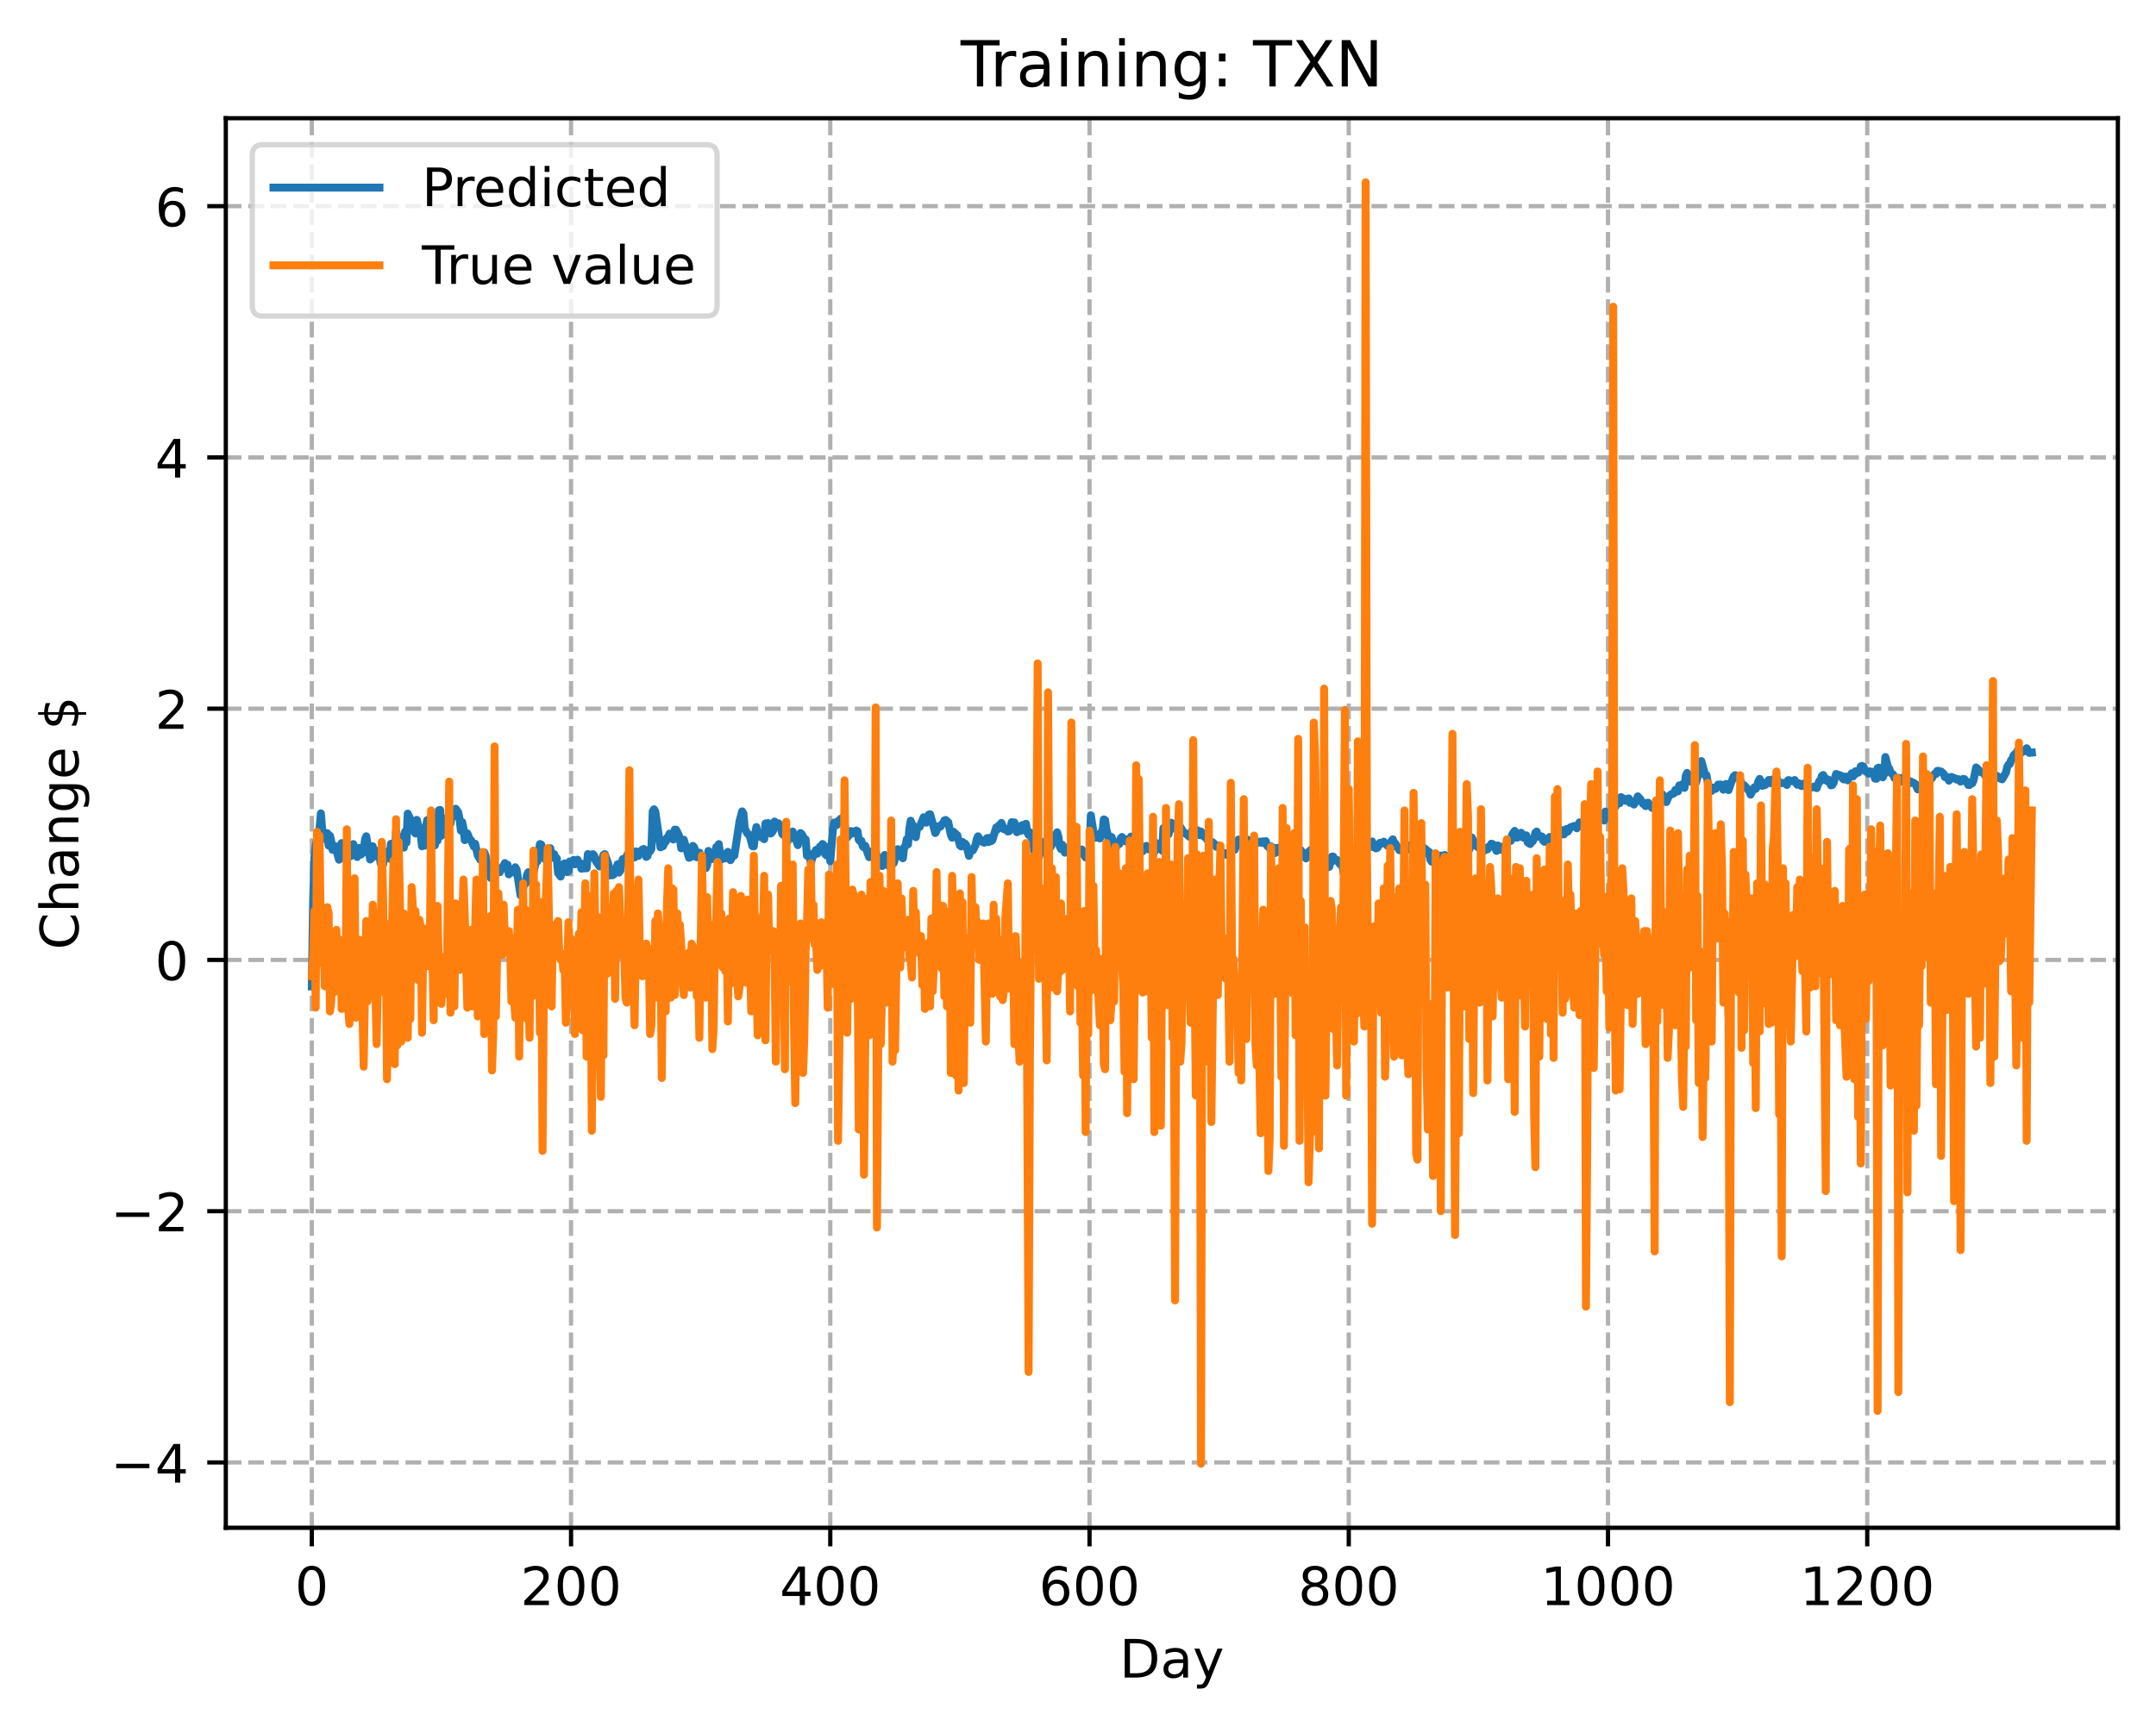<?xml version="1.0" encoding="utf-8" standalone="no"?>
<!DOCTYPE svg PUBLIC "-//W3C//DTD SVG 1.1//EN"
  "http://www.w3.org/Graphics/SVG/1.1/DTD/svg11.dtd">
<!-- Created with matplotlib (https://matplotlib.org/) -->
<svg height="325.986pt" version="1.1" viewBox="0 0 406.94 325.986" width="406.94pt" xmlns="http://www.w3.org/2000/svg" xmlns:xlink="http://www.w3.org/1999/xlink">
 <defs>
  <style type="text/css">
*{stroke-linecap:butt;stroke-linejoin:round;}
  </style>
 </defs>
 <g id="figure_1">
  <g id="patch_1">
   <path d="M 0 325.986 
L 406.94 325.986 
L 406.94 0 
L 0 0 
z
" style="fill:#ffffff;"/>
  </g>
  <g id="axes_1">
   <g id="patch_2">
    <path d="M 42.62 288.43 
L 399.74 288.43 
L 399.74 22.318 
L 42.62 22.318 
z
" style="fill:#ffffff;"/>
   </g>
   <g id="matplotlib.axis_1">
    <g id="xtick_1">
     <g id="line2d_1">
      <path clip-path="url(#pab2bed5916)" d="M 58.853 288.43 
L 58.853 22.318 
" style="fill:none;stroke:#b0b0b0;stroke-dasharray:2.96,1.28;stroke-dashoffset:0;stroke-width:0.8;"/>
     </g>
     <g id="line2d_2">
      <defs>
       <path d="M 0 0 
L 0 3.5 
" id="m2809531d8f" style="stroke:#000000;stroke-width:0.8;"/>
      </defs>
      <g>
       <use style="stroke:#000000;stroke-width:0.8;" x="58.853" xlink:href="#m2809531d8f" y="288.43"/>
      </g>
     </g>
     <g id="text_1">
      <!-- 0 -->
      <defs>
       <path d="M 31.781 66.406 
Q 24.172 66.406 20.328 58.906 
Q 16.5 51.422 16.5 36.375 
Q 16.5 21.391 20.328 13.891 
Q 24.172 6.391 31.781 6.391 
Q 39.453 6.391 43.281 13.891 
Q 47.125 21.391 47.125 36.375 
Q 47.125 51.422 43.281 58.906 
Q 39.453 66.406 31.781 66.406 
z
M 31.781 74.219 
Q 44.047 74.219 50.516 64.516 
Q 56.984 54.828 56.984 36.375 
Q 56.984 17.969 50.516 8.266 
Q 44.047 -1.422 31.781 -1.422 
Q 19.531 -1.422 13.062 8.266 
Q 6.594 17.969 6.594 36.375 
Q 6.594 54.828 13.062 64.516 
Q 19.531 74.219 31.781 74.219 
z
" id="DejaVuSans-48"/>
      </defs>
      <g transform="translate(55.672 303.029)scale(0.1 -0.1)">
       <use xlink:href="#DejaVuSans-48"/>
      </g>
     </g>
    </g>
    <g id="xtick_2">
     <g id="line2d_3">
      <path clip-path="url(#pab2bed5916)" d="M 107.784 288.43 
L 107.784 22.318 
" style="fill:none;stroke:#b0b0b0;stroke-dasharray:2.96,1.28;stroke-dashoffset:0;stroke-width:0.8;"/>
     </g>
     <g id="line2d_4">
      <g>
       <use style="stroke:#000000;stroke-width:0.8;" x="107.784" xlink:href="#m2809531d8f" y="288.43"/>
      </g>
     </g>
     <g id="text_2">
      <!-- 200 -->
      <defs>
       <path d="M 19.188 8.297 
L 53.609 8.297 
L 53.609 0 
L 7.328 0 
L 7.328 8.297 
Q 12.938 14.109 22.625 23.891 
Q 32.328 33.688 34.812 36.531 
Q 39.547 41.844 41.422 45.531 
Q 43.312 49.219 43.312 52.781 
Q 43.312 58.594 39.234 62.25 
Q 35.156 65.922 28.609 65.922 
Q 23.969 65.922 18.812 64.312 
Q 13.672 62.703 7.812 59.422 
L 7.812 69.391 
Q 13.766 71.781 18.938 73 
Q 24.125 74.219 28.422 74.219 
Q 39.75 74.219 46.484 68.547 
Q 53.219 62.891 53.219 53.422 
Q 53.219 48.922 51.531 44.891 
Q 49.859 40.875 45.406 35.406 
Q 44.188 33.984 37.641 27.219 
Q 31.109 20.453 19.188 8.297 
z
" id="DejaVuSans-50"/>
      </defs>
      <g transform="translate(98.24 303.029)scale(0.1 -0.1)">
       <use xlink:href="#DejaVuSans-50"/>
       <use x="63.623" xlink:href="#DejaVuSans-48"/>
       <use x="127.246" xlink:href="#DejaVuSans-48"/>
      </g>
     </g>
    </g>
    <g id="xtick_3">
     <g id="line2d_5">
      <path clip-path="url(#pab2bed5916)" d="M 156.714 288.43 
L 156.714 22.318 
" style="fill:none;stroke:#b0b0b0;stroke-dasharray:2.96,1.28;stroke-dashoffset:0;stroke-width:0.8;"/>
     </g>
     <g id="line2d_6">
      <g>
       <use style="stroke:#000000;stroke-width:0.8;" x="156.714" xlink:href="#m2809531d8f" y="288.43"/>
      </g>
     </g>
     <g id="text_3">
      <!-- 400 -->
      <defs>
       <path d="M 37.797 64.312 
L 12.891 25.391 
L 37.797 25.391 
z
M 35.203 72.906 
L 47.609 72.906 
L 47.609 25.391 
L 58.016 25.391 
L 58.016 17.188 
L 47.609 17.188 
L 47.609 0 
L 37.797 0 
L 37.797 17.188 
L 4.891 17.188 
L 4.891 26.703 
z
" id="DejaVuSans-52"/>
      </defs>
      <g transform="translate(147.17 303.029)scale(0.1 -0.1)">
       <use xlink:href="#DejaVuSans-52"/>
       <use x="63.623" xlink:href="#DejaVuSans-48"/>
       <use x="127.246" xlink:href="#DejaVuSans-48"/>
      </g>
     </g>
    </g>
    <g id="xtick_4">
     <g id="line2d_7">
      <path clip-path="url(#pab2bed5916)" d="M 205.645 288.43 
L 205.645 22.318 
" style="fill:none;stroke:#b0b0b0;stroke-dasharray:2.96,1.28;stroke-dashoffset:0;stroke-width:0.8;"/>
     </g>
     <g id="line2d_8">
      <g>
       <use style="stroke:#000000;stroke-width:0.8;" x="205.645" xlink:href="#m2809531d8f" y="288.43"/>
      </g>
     </g>
     <g id="text_4">
      <!-- 600 -->
      <defs>
       <path d="M 33.016 40.375 
Q 26.375 40.375 22.484 35.828 
Q 18.609 31.297 18.609 23.391 
Q 18.609 15.531 22.484 10.953 
Q 26.375 6.391 33.016 6.391 
Q 39.656 6.391 43.531 10.953 
Q 47.406 15.531 47.406 23.391 
Q 47.406 31.297 43.531 35.828 
Q 39.656 40.375 33.016 40.375 
z
M 52.594 71.297 
L 52.594 62.312 
Q 48.875 64.062 45.094 64.984 
Q 41.312 65.922 37.594 65.922 
Q 27.828 65.922 22.672 59.328 
Q 17.531 52.734 16.797 39.406 
Q 19.672 43.656 24.016 45.922 
Q 28.375 48.188 33.594 48.188 
Q 44.578 48.188 50.953 41.516 
Q 57.328 34.859 57.328 23.391 
Q 57.328 12.156 50.688 5.359 
Q 44.047 -1.422 33.016 -1.422 
Q 20.359 -1.422 13.672 8.266 
Q 6.984 17.969 6.984 36.375 
Q 6.984 53.656 15.188 63.938 
Q 23.391 74.219 37.203 74.219 
Q 40.922 74.219 44.703 73.484 
Q 48.484 72.75 52.594 71.297 
z
" id="DejaVuSans-54"/>
      </defs>
      <g transform="translate(196.101 303.029)scale(0.1 -0.1)">
       <use xlink:href="#DejaVuSans-54"/>
       <use x="63.623" xlink:href="#DejaVuSans-48"/>
       <use x="127.246" xlink:href="#DejaVuSans-48"/>
      </g>
     </g>
    </g>
    <g id="xtick_5">
     <g id="line2d_9">
      <path clip-path="url(#pab2bed5916)" d="M 254.575 288.43 
L 254.575 22.318 
" style="fill:none;stroke:#b0b0b0;stroke-dasharray:2.96,1.28;stroke-dashoffset:0;stroke-width:0.8;"/>
     </g>
     <g id="line2d_10">
      <g>
       <use style="stroke:#000000;stroke-width:0.8;" x="254.575" xlink:href="#m2809531d8f" y="288.43"/>
      </g>
     </g>
     <g id="text_5">
      <!-- 800 -->
      <defs>
       <path d="M 31.781 34.625 
Q 24.75 34.625 20.719 30.859 
Q 16.703 27.094 16.703 20.516 
Q 16.703 13.922 20.719 10.156 
Q 24.75 6.391 31.781 6.391 
Q 38.812 6.391 42.859 10.172 
Q 46.922 13.969 46.922 20.516 
Q 46.922 27.094 42.891 30.859 
Q 38.875 34.625 31.781 34.625 
z
M 21.922 38.812 
Q 15.578 40.375 12.031 44.719 
Q 8.5 49.078 8.5 55.328 
Q 8.5 64.062 14.719 69.141 
Q 20.953 74.219 31.781 74.219 
Q 42.672 74.219 48.875 69.141 
Q 55.078 64.062 55.078 55.328 
Q 55.078 49.078 51.531 44.719 
Q 48 40.375 41.703 38.812 
Q 48.828 37.156 52.797 32.312 
Q 56.781 27.484 56.781 20.516 
Q 56.781 9.906 50.312 4.234 
Q 43.844 -1.422 31.781 -1.422 
Q 19.734 -1.422 13.25 4.234 
Q 6.781 9.906 6.781 20.516 
Q 6.781 27.484 10.781 32.312 
Q 14.797 37.156 21.922 38.812 
z
M 18.312 54.391 
Q 18.312 48.734 21.844 45.562 
Q 25.391 42.391 31.781 42.391 
Q 38.141 42.391 41.719 45.562 
Q 45.312 48.734 45.312 54.391 
Q 45.312 60.062 41.719 63.234 
Q 38.141 66.406 31.781 66.406 
Q 25.391 66.406 21.844 63.234 
Q 18.312 60.062 18.312 54.391 
z
" id="DejaVuSans-56"/>
      </defs>
      <g transform="translate(245.032 303.029)scale(0.1 -0.1)">
       <use xlink:href="#DejaVuSans-56"/>
       <use x="63.623" xlink:href="#DejaVuSans-48"/>
       <use x="127.246" xlink:href="#DejaVuSans-48"/>
      </g>
     </g>
    </g>
    <g id="xtick_6">
     <g id="line2d_11">
      <path clip-path="url(#pab2bed5916)" d="M 303.506 288.43 
L 303.506 22.318 
" style="fill:none;stroke:#b0b0b0;stroke-dasharray:2.96,1.28;stroke-dashoffset:0;stroke-width:0.8;"/>
     </g>
     <g id="line2d_12">
      <g>
       <use style="stroke:#000000;stroke-width:0.8;" x="303.506" xlink:href="#m2809531d8f" y="288.43"/>
      </g>
     </g>
     <g id="text_6">
      <!-- 1000 -->
      <defs>
       <path d="M 12.406 8.297 
L 28.516 8.297 
L 28.516 63.922 
L 10.984 60.406 
L 10.984 69.391 
L 28.422 72.906 
L 38.281 72.906 
L 38.281 8.297 
L 54.391 8.297 
L 54.391 0 
L 12.406 0 
z
" id="DejaVuSans-49"/>
      </defs>
      <g transform="translate(290.781 303.029)scale(0.1 -0.1)">
       <use xlink:href="#DejaVuSans-49"/>
       <use x="63.623" xlink:href="#DejaVuSans-48"/>
       <use x="127.246" xlink:href="#DejaVuSans-48"/>
       <use x="190.869" xlink:href="#DejaVuSans-48"/>
      </g>
     </g>
    </g>
    <g id="xtick_7">
     <g id="line2d_13">
      <path clip-path="url(#pab2bed5916)" d="M 352.437 288.43 
L 352.437 22.318 
" style="fill:none;stroke:#b0b0b0;stroke-dasharray:2.96,1.28;stroke-dashoffset:0;stroke-width:0.8;"/>
     </g>
     <g id="line2d_14">
      <g>
       <use style="stroke:#000000;stroke-width:0.8;" x="352.437" xlink:href="#m2809531d8f" y="288.43"/>
      </g>
     </g>
     <g id="text_7">
      <!-- 1200 -->
      <g transform="translate(339.712 303.029)scale(0.1 -0.1)">
       <use xlink:href="#DejaVuSans-49"/>
       <use x="63.623" xlink:href="#DejaVuSans-50"/>
       <use x="127.246" xlink:href="#DejaVuSans-48"/>
       <use x="190.869" xlink:href="#DejaVuSans-48"/>
      </g>
     </g>
    </g>
    <g id="text_8">
     <!-- Day -->
     <defs>
      <path d="M 19.672 64.797 
L 19.672 8.109 
L 31.594 8.109 
Q 46.688 8.109 53.688 14.938 
Q 60.688 21.781 60.688 36.531 
Q 60.688 51.172 53.688 57.984 
Q 46.688 64.797 31.594 64.797 
z
M 9.812 72.906 
L 30.078 72.906 
Q 51.266 72.906 61.172 64.094 
Q 71.094 55.281 71.094 36.531 
Q 71.094 17.672 61.125 8.828 
Q 51.172 0 30.078 0 
L 9.812 0 
z
" id="DejaVuSans-68"/>
      <path d="M 34.281 27.484 
Q 23.391 27.484 19.188 25 
Q 14.984 22.516 14.984 16.5 
Q 14.984 11.719 18.141 8.906 
Q 21.297 6.109 26.703 6.109 
Q 34.188 6.109 38.703 11.406 
Q 43.219 16.703 43.219 25.484 
L 43.219 27.484 
z
M 52.203 31.203 
L 52.203 0 
L 43.219 0 
L 43.219 8.297 
Q 40.141 3.328 35.547 0.953 
Q 30.953 -1.422 24.312 -1.422 
Q 15.922 -1.422 10.953 3.297 
Q 6 8.016 6 15.922 
Q 6 25.141 12.172 29.828 
Q 18.359 34.516 30.609 34.516 
L 43.219 34.516 
L 43.219 35.406 
Q 43.219 41.609 39.141 45 
Q 35.062 48.391 27.688 48.391 
Q 23 48.391 18.547 47.266 
Q 14.109 46.141 10.016 43.891 
L 10.016 52.203 
Q 14.938 54.109 19.578 55.047 
Q 24.219 56 28.609 56 
Q 40.484 56 46.344 49.844 
Q 52.203 43.703 52.203 31.203 
z
" id="DejaVuSans-97"/>
      <path d="M 32.172 -5.078 
Q 28.375 -14.844 24.75 -17.812 
Q 21.141 -20.797 15.094 -20.797 
L 7.906 -20.797 
L 7.906 -13.281 
L 13.188 -13.281 
Q 16.891 -13.281 18.938 -11.516 
Q 21 -9.766 23.484 -3.219 
L 25.094 0.875 
L 2.984 54.688 
L 12.5 54.688 
L 29.594 11.922 
L 46.688 54.688 
L 56.203 54.688 
z
" id="DejaVuSans-121"/>
     </defs>
     <g transform="translate(211.307 316.707)scale(0.1 -0.1)">
      <use xlink:href="#DejaVuSans-68"/>
      <use x="77.002" xlink:href="#DejaVuSans-97"/>
      <use x="138.281" xlink:href="#DejaVuSans-121"/>
     </g>
    </g>
   </g>
   <g id="matplotlib.axis_2">
    <g id="ytick_1">
     <g id="line2d_15">
      <path clip-path="url(#pab2bed5916)" d="M 42.62 276.097 
L 399.74 276.097 
" style="fill:none;stroke:#b0b0b0;stroke-dasharray:2.96,1.28;stroke-dashoffset:0;stroke-width:0.8;"/>
     </g>
     <g id="line2d_16">
      <defs>
       <path d="M 0 0 
L -3.5 0 
" id="m8ba7c70bd9" style="stroke:#000000;stroke-width:0.8;"/>
      </defs>
      <g>
       <use style="stroke:#000000;stroke-width:0.8;" x="42.62" xlink:href="#m8ba7c70bd9" y="276.097"/>
      </g>
     </g>
     <g id="text_9">
      <!-- −4 -->
      <defs>
       <path d="M 10.594 35.5 
L 73.188 35.5 
L 73.188 27.203 
L 10.594 27.203 
z
" id="DejaVuSans-8722"/>
      </defs>
      <g transform="translate(20.878 279.896)scale(0.1 -0.1)">
       <use xlink:href="#DejaVuSans-8722"/>
       <use x="83.789" xlink:href="#DejaVuSans-52"/>
      </g>
     </g>
    </g>
    <g id="ytick_2">
     <g id="line2d_17">
      <path clip-path="url(#pab2bed5916)" d="M 42.62 228.662 
L 399.74 228.662 
" style="fill:none;stroke:#b0b0b0;stroke-dasharray:2.96,1.28;stroke-dashoffset:0;stroke-width:0.8;"/>
     </g>
     <g id="line2d_18">
      <g>
       <use style="stroke:#000000;stroke-width:0.8;" x="42.62" xlink:href="#m8ba7c70bd9" y="228.662"/>
      </g>
     </g>
     <g id="text_10">
      <!-- −2 -->
      <g transform="translate(20.878 232.461)scale(0.1 -0.1)">
       <use xlink:href="#DejaVuSans-8722"/>
       <use x="83.789" xlink:href="#DejaVuSans-50"/>
      </g>
     </g>
    </g>
    <g id="ytick_3">
     <g id="line2d_19">
      <path clip-path="url(#pab2bed5916)" d="M 42.62 181.226 
L 399.74 181.226 
" style="fill:none;stroke:#b0b0b0;stroke-dasharray:2.96,1.28;stroke-dashoffset:0;stroke-width:0.8;"/>
     </g>
     <g id="line2d_20">
      <g>
       <use style="stroke:#000000;stroke-width:0.8;" x="42.62" xlink:href="#m8ba7c70bd9" y="181.226"/>
      </g>
     </g>
     <g id="text_11">
      <!-- 0 -->
      <g transform="translate(29.258 185.026)scale(0.1 -0.1)">
       <use xlink:href="#DejaVuSans-48"/>
      </g>
     </g>
    </g>
    <g id="ytick_4">
     <g id="line2d_21">
      <path clip-path="url(#pab2bed5916)" d="M 42.62 133.791 
L 399.74 133.791 
" style="fill:none;stroke:#b0b0b0;stroke-dasharray:2.96,1.28;stroke-dashoffset:0;stroke-width:0.8;"/>
     </g>
     <g id="line2d_22">
      <g>
       <use style="stroke:#000000;stroke-width:0.8;" x="42.62" xlink:href="#m8ba7c70bd9" y="133.791"/>
      </g>
     </g>
     <g id="text_12">
      <!-- 2 -->
      <g transform="translate(29.258 137.59)scale(0.1 -0.1)">
       <use xlink:href="#DejaVuSans-50"/>
      </g>
     </g>
    </g>
    <g id="ytick_5">
     <g id="line2d_23">
      <path clip-path="url(#pab2bed5916)" d="M 42.62 86.356 
L 399.74 86.356 
" style="fill:none;stroke:#b0b0b0;stroke-dasharray:2.96,1.28;stroke-dashoffset:0;stroke-width:0.8;"/>
     </g>
     <g id="line2d_24">
      <g>
       <use style="stroke:#000000;stroke-width:0.8;" x="42.62" xlink:href="#m8ba7c70bd9" y="86.356"/>
      </g>
     </g>
     <g id="text_13">
      <!-- 4 -->
      <g transform="translate(29.258 90.155)scale(0.1 -0.1)">
       <use xlink:href="#DejaVuSans-52"/>
      </g>
     </g>
    </g>
    <g id="ytick_6">
     <g id="line2d_25">
      <path clip-path="url(#pab2bed5916)" d="M 42.62 38.92 
L 399.74 38.92 
" style="fill:none;stroke:#b0b0b0;stroke-dasharray:2.96,1.28;stroke-dashoffset:0;stroke-width:0.8;"/>
     </g>
     <g id="line2d_26">
      <g>
       <use style="stroke:#000000;stroke-width:0.8;" x="42.62" xlink:href="#m8ba7c70bd9" y="38.92"/>
      </g>
     </g>
     <g id="text_14">
      <!-- 6 -->
      <g transform="translate(29.258 42.72)scale(0.1 -0.1)">
       <use xlink:href="#DejaVuSans-54"/>
      </g>
     </g>
    </g>
    <g id="text_15">
     <!-- Change $ -->
     <defs>
      <path d="M 64.406 67.281 
L 64.406 56.891 
Q 59.422 61.531 53.781 63.812 
Q 48.141 66.109 41.797 66.109 
Q 29.297 66.109 22.656 58.469 
Q 16.016 50.828 16.016 36.375 
Q 16.016 21.969 22.656 14.328 
Q 29.297 6.688 41.797 6.688 
Q 48.141 6.688 53.781 8.984 
Q 59.422 11.281 64.406 15.922 
L 64.406 5.609 
Q 59.234 2.094 53.438 0.328 
Q 47.656 -1.422 41.219 -1.422 
Q 24.656 -1.422 15.125 8.703 
Q 5.609 18.844 5.609 36.375 
Q 5.609 53.953 15.125 64.078 
Q 24.656 74.219 41.219 74.219 
Q 47.75 74.219 53.531 72.484 
Q 59.328 70.75 64.406 67.281 
z
" id="DejaVuSans-67"/>
      <path d="M 54.891 33.016 
L 54.891 0 
L 45.906 0 
L 45.906 32.719 
Q 45.906 40.484 42.875 44.328 
Q 39.844 48.188 33.797 48.188 
Q 26.516 48.188 22.312 43.547 
Q 18.109 38.922 18.109 30.906 
L 18.109 0 
L 9.078 0 
L 9.078 75.984 
L 18.109 75.984 
L 18.109 46.188 
Q 21.344 51.125 25.703 53.562 
Q 30.078 56 35.797 56 
Q 45.219 56 50.047 50.172 
Q 54.891 44.344 54.891 33.016 
z
" id="DejaVuSans-104"/>
      <path d="M 54.891 33.016 
L 54.891 0 
L 45.906 0 
L 45.906 32.719 
Q 45.906 40.484 42.875 44.328 
Q 39.844 48.188 33.797 48.188 
Q 26.516 48.188 22.312 43.547 
Q 18.109 38.922 18.109 30.906 
L 18.109 0 
L 9.078 0 
L 9.078 54.688 
L 18.109 54.688 
L 18.109 46.188 
Q 21.344 51.125 25.703 53.562 
Q 30.078 56 35.797 56 
Q 45.219 56 50.047 50.172 
Q 54.891 44.344 54.891 33.016 
z
" id="DejaVuSans-110"/>
      <path d="M 45.406 27.984 
Q 45.406 37.75 41.375 43.109 
Q 37.359 48.484 30.078 48.484 
Q 22.859 48.484 18.828 43.109 
Q 14.797 37.75 14.797 27.984 
Q 14.797 18.266 18.828 12.891 
Q 22.859 7.516 30.078 7.516 
Q 37.359 7.516 41.375 12.891 
Q 45.406 18.266 45.406 27.984 
z
M 54.391 6.781 
Q 54.391 -7.172 48.188 -13.984 
Q 42 -20.797 29.203 -20.797 
Q 24.469 -20.797 20.266 -20.094 
Q 16.062 -19.391 12.109 -17.922 
L 12.109 -9.188 
Q 16.062 -11.328 19.922 -12.344 
Q 23.781 -13.375 27.781 -13.375 
Q 36.625 -13.375 41.016 -8.766 
Q 45.406 -4.156 45.406 5.172 
L 45.406 9.625 
Q 42.625 4.781 38.281 2.391 
Q 33.938 0 27.875 0 
Q 17.828 0 11.672 7.656 
Q 5.516 15.328 5.516 27.984 
Q 5.516 40.672 11.672 48.328 
Q 17.828 56 27.875 56 
Q 33.938 56 38.281 53.609 
Q 42.625 51.219 45.406 46.391 
L 45.406 54.688 
L 54.391 54.688 
z
" id="DejaVuSans-103"/>
      <path d="M 56.203 29.594 
L 56.203 25.203 
L 14.891 25.203 
Q 15.484 15.922 20.484 11.062 
Q 25.484 6.203 34.422 6.203 
Q 39.594 6.203 44.453 7.469 
Q 49.312 8.734 54.109 11.281 
L 54.109 2.781 
Q 49.266 0.734 44.188 -0.344 
Q 39.109 -1.422 33.891 -1.422 
Q 20.797 -1.422 13.156 6.188 
Q 5.516 13.812 5.516 26.812 
Q 5.516 40.234 12.766 48.109 
Q 20.016 56 32.328 56 
Q 43.359 56 49.781 48.891 
Q 56.203 41.797 56.203 29.594 
z
M 47.219 32.234 
Q 47.125 39.594 43.094 43.984 
Q 39.062 48.391 32.422 48.391 
Q 24.906 48.391 20.391 44.141 
Q 15.875 39.891 15.188 32.172 
z
" id="DejaVuSans-101"/>
      <path id="DejaVuSans-32"/>
      <path d="M 33.797 -14.703 
L 28.906 -14.703 
L 28.859 0 
Q 23.734 0.094 18.609 1.188 
Q 13.484 2.297 8.297 4.5 
L 8.297 13.281 
Q 13.281 10.156 18.375 8.562 
Q 23.484 6.984 28.906 6.938 
L 28.906 29.203 
Q 18.109 30.953 13.203 35.156 
Q 8.297 39.359 8.297 46.688 
Q 8.297 54.641 13.625 59.219 
Q 18.953 63.812 28.906 64.5 
L 28.906 75.984 
L 33.797 75.984 
L 33.797 64.656 
Q 38.328 64.453 42.578 63.688 
Q 46.828 62.938 50.875 61.625 
L 50.875 53.078 
Q 46.828 55.125 42.547 56.25 
Q 38.281 57.375 33.797 57.562 
L 33.797 36.719 
Q 44.875 35.016 50.094 30.609 
Q 55.328 26.219 55.328 18.609 
Q 55.328 10.359 49.781 5.594 
Q 44.234 0.828 33.797 0.094 
z
M 28.906 37.594 
L 28.906 57.625 
Q 23.25 56.984 20.266 54.391 
Q 17.281 51.812 17.281 47.516 
Q 17.281 43.312 20.031 40.969 
Q 22.797 38.625 28.906 37.594 
z
M 33.797 28.219 
L 33.797 7.078 
Q 39.984 7.906 43.141 10.594 
Q 46.297 13.281 46.297 17.672 
Q 46.297 21.969 43.281 24.5 
Q 40.281 27.047 33.797 28.219 
z
" id="DejaVuSans-36"/>
     </defs>
     <g transform="translate(14.798 179.288)rotate(-90)scale(0.1 -0.1)">
      <use xlink:href="#DejaVuSans-67"/>
      <use x="69.824" xlink:href="#DejaVuSans-104"/>
      <use x="133.203" xlink:href="#DejaVuSans-97"/>
      <use x="194.482" xlink:href="#DejaVuSans-110"/>
      <use x="257.861" xlink:href="#DejaVuSans-103"/>
      <use x="321.338" xlink:href="#DejaVuSans-101"/>
      <use x="382.861" xlink:href="#DejaVuSans-32"/>
      <use x="414.648" xlink:href="#DejaVuSans-36"/>
     </g>
    </g>
   </g>
   <g id="line2d_27">
    <path clip-path="url(#pab2bed5916)" d="M 58.853 186.229 
L 59.098 170.173 
L 59.342 161.895 
L 59.587 159.628 
L 60.321 156.341 
L 60.566 153.559 
L 60.81 156.573 
L 61.055 157.035 
L 61.3 158.295 
L 61.544 158.481 
L 61.789 157.31 
L 62.034 159.636 
L 62.278 157.784 
L 62.523 158.833 
L 62.767 160.447 
L 63.257 159.727 
L 63.991 162.307 
L 64.235 159.854 
L 64.48 159.171 
L 64.969 160.129 
L 65.214 162.137 
L 65.459 159.761 
L 65.703 161.196 
L 65.948 160.337 
L 66.193 161.643 
L 66.437 161.359 
L 66.682 159.357 
L 67.171 160.688 
L 67.416 161.791 
L 67.661 160.095 
L 67.905 160.083 
L 68.15 161.337 
L 68.639 160.76 
L 68.884 158.547 
L 69.128 157.879 
L 69.862 162.259 
L 70.107 162.046 
L 70.352 159.771 
L 70.596 160.987 
L 70.841 161.239 
L 71.086 161.681 
L 71.33 161.506 
L 71.575 160.525 
L 71.82 162.929 
L 72.064 161.217 
L 72.309 163.223 
L 72.554 161.483 
L 73.043 160.895 
L 73.288 160.724 
L 73.532 162.101 
L 73.777 159.315 
L 74.022 159.245 
L 74.266 162.068 
L 74.511 161.684 
L 74.755 156.821 
L 75 157.828 
L 75.245 159.404 
L 75.489 159.004 
L 75.734 159.964 
L 75.979 158.375 
L 76.223 160.024 
L 76.468 156.992 
L 76.713 159.083 
L 76.957 153.606 
L 77.691 155.136 
L 77.936 156.745 
L 78.425 157.352 
L 78.67 154.782 
L 79.404 157.503 
L 79.649 159.775 
L 79.893 158.925 
L 80.138 159.663 
L 80.383 156.283 
L 80.627 154.827 
L 80.872 159.088 
L 81.116 156.194 
L 81.361 156.245 
L 81.606 159.226 
L 81.85 155.217 
L 82.095 159.58 
L 82.34 157.638 
L 82.584 158.711 
L 82.829 152.976 
L 83.074 152.904 
L 83.318 157.789 
L 83.563 154.458 
L 83.808 154.699 
L 84.052 156.249 
L 84.297 156.73 
L 84.542 156.851 
L 84.786 154.149 
L 85.031 155.479 
L 85.276 153.323 
L 85.52 154.182 
L 85.765 153.658 
L 86.01 152.683 
L 86.499 153.385 
L 86.743 154.658 
L 86.988 156.8 
L 87.233 155.199 
L 87.477 156.337 
L 87.722 158.607 
L 88.211 157.334 
L 88.701 158.519 
L 88.945 158.669 
L 89.435 159.819 
L 89.679 159.286 
L 90.169 161.471 
L 90.658 162.33 
L 90.903 162.427 
L 91.392 160.912 
L 91.637 161.49 
L 92.126 164.237 
L 92.371 164.729 
L 92.615 165.746 
L 92.86 164.594 
L 93.104 163.987 
L 93.349 164.359 
L 93.594 163.883 
L 93.838 163.878 
L 94.328 164.663 
L 95.306 162.936 
L 95.551 163.765 
L 95.796 163.244 
L 96.04 165.065 
L 96.285 164.478 
L 96.53 164.371 
L 96.774 164.665 
L 97.019 164.714 
L 97.264 163.731 
L 97.508 164.165 
L 98.242 169.007 
L 98.487 168.87 
L 98.976 166.612 
L 99.221 166.792 
L 99.465 165.223 
L 99.71 164.664 
L 99.955 166.013 
L 100.199 165.773 
L 100.444 165.801 
L 100.933 163.655 
L 101.178 162.364 
L 101.423 162.635 
L 101.912 159.346 
L 102.157 159.444 
L 102.646 161.773 
L 102.891 162.229 
L 103.135 161.911 
L 103.38 161.058 
L 103.625 161.612 
L 103.869 160.13 
L 104.114 161.668 
L 104.359 161.919 
L 104.603 161.253 
L 104.848 161.871 
L 105.092 162.035 
L 105.337 164.842 
L 105.826 165.486 
L 106.071 164.289 
L 106.316 164.019 
L 106.56 163.005 
L 106.805 164.18 
L 107.05 164.642 
L 107.294 164.493 
L 107.539 162.638 
L 107.784 163.2 
L 108.028 162.595 
L 108.273 162.337 
L 108.518 163.175 
L 109.007 162.3 
L 109.252 163.087 
L 109.496 162.953 
L 109.741 164.006 
L 109.986 163.121 
L 110.23 163.941 
L 110.475 163.159 
L 110.719 163.929 
L 110.964 161.239 
L 111.209 161.972 
L 111.453 161.355 
L 111.943 161.265 
L 112.187 161.593 
L 112.432 162.512 
L 113.166 163.583 
L 113.411 163.263 
L 113.9 161.405 
L 114.145 161.242 
L 114.634 162.582 
L 114.879 163.341 
L 115.123 165.283 
L 115.368 165.013 
L 115.613 165.236 
L 115.857 165.088 
L 116.591 163.145 
L 116.836 164.737 
L 117.08 164.393 
L 117.325 162.868 
L 117.57 162.176 
L 117.814 162.659 
L 118.059 162.842 
L 118.304 161.543 
L 118.548 161.156 
L 118.793 161.814 
L 119.038 161.389 
L 119.282 161.432 
L 119.527 161.226 
L 119.772 161.876 
L 120.016 160.737 
L 120.261 161.418 
L 120.506 161.578 
L 120.75 160.764 
L 120.995 160.798 
L 121.24 160.383 
L 121.484 160.274 
L 121.729 160.666 
L 121.974 161.776 
L 122.218 161.608 
L 122.463 160.439 
L 122.707 160.704 
L 122.952 160.241 
L 123.197 153.22 
L 123.441 152.78 
L 123.686 153.215 
L 124.665 159.969 
L 125.154 159.736 
L 125.399 159.134 
L 125.643 158.916 
L 125.888 158.167 
L 126.133 158.011 
L 126.377 157.384 
L 126.622 158.281 
L 126.867 157.94 
L 127.111 158.491 
L 127.356 156.631 
L 127.601 156.628 
L 128.09 157.609 
L 128.334 158.326 
L 128.579 160.155 
L 129.068 158.535 
L 130.047 161.939 
L 130.536 161.731 
L 130.781 159.696 
L 131.026 159.95 
L 131.515 161.846 
L 131.76 161.83 
L 132.004 160.96 
L 132.494 162.003 
L 132.738 161.898 
L 132.983 163.76 
L 133.228 163.887 
L 133.472 163.346 
L 133.717 160.645 
L 133.962 161.163 
L 134.206 162.239 
L 134.451 161.497 
L 134.695 162.087 
L 134.94 161.954 
L 135.185 159.926 
L 135.429 159.945 
L 135.674 159.353 
L 135.919 161.282 
L 136.163 162.284 
L 136.408 161.702 
L 136.653 161.578 
L 136.897 162.053 
L 137.142 161.067 
L 137.387 160.825 
L 137.876 162.39 
L 138.365 161.469 
L 138.61 161.519 
L 139.589 155.021 
L 140.078 153.179 
L 140.322 153.589 
L 140.567 156.413 
L 141.056 157.353 
L 141.301 157.508 
L 141.546 157.956 
L 142.035 159.757 
L 142.28 159.779 
L 142.524 157.378 
L 142.769 156.139 
L 143.014 157.483 
L 143.258 157.959 
L 143.503 157.626 
L 143.748 158.093 
L 143.992 157.536 
L 144.237 158.432 
L 144.482 155.466 
L 144.726 155.904 
L 144.971 155.375 
L 145.216 156.163 
L 145.46 157.377 
L 145.705 157.17 
L 145.95 156.753 
L 146.194 155.095 
L 146.439 156.02 
L 146.928 155.43 
L 147.417 156.474 
L 147.662 157.464 
L 148.151 157.846 
L 148.396 157.312 
L 148.641 158.894 
L 148.885 158.212 
L 149.13 158.139 
L 149.375 157.791 
L 149.619 156.981 
L 149.864 158.321 
L 150.109 158.434 
L 150.353 158.819 
L 150.598 159.556 
L 150.843 157.792 
L 151.087 157.272 
L 151.332 157.484 
L 151.577 157.905 
L 151.821 158.556 
L 152.066 158.476 
L 152.31 161.551 
L 152.555 161.042 
L 152.8 161.55 
L 153.044 163.033 
L 153.289 162.046 
L 154.023 160.454 
L 154.268 161.173 
L 154.757 159.828 
L 155.002 159.889 
L 155.246 159.335 
L 155.491 159.61 
L 155.736 161.233 
L 155.98 161.491 
L 156.47 159.852 
L 156.714 162.605 
L 157.204 156.596 
L 157.448 155.29 
L 157.693 155.302 
L 157.938 155.759 
L 158.182 154.999 
L 158.427 155.333 
L 158.671 154.569 
L 158.916 154.598 
L 159.161 154.29 
L 159.65 157.035 
L 159.895 158.128 
L 160.384 157.53 
L 160.629 156.896 
L 160.873 157.336 
L 161.118 157.006 
L 161.363 157.162 
L 161.607 156.795 
L 161.852 156.924 
L 162.097 158.564 
L 162.341 158.808 
L 162.586 158.741 
L 162.831 159.743 
L 163.075 159.989 
L 163.32 159.675 
L 163.809 161.203 
L 164.054 161.827 
L 164.298 160.786 
L 164.788 161.818 
L 165.032 161.737 
L 165.277 160.718 
L 165.766 162.524 
L 166.011 162.422 
L 166.256 163.257 
L 166.5 163.503 
L 166.745 162.699 
L 166.99 161.404 
L 167.234 162.227 
L 167.479 161.971 
L 167.724 163.475 
L 167.968 163.352 
L 168.213 162.54 
L 168.458 162.964 
L 168.702 162.929 
L 169.192 161.246 
L 169.436 160.314 
L 169.681 160.637 
L 169.926 161.475 
L 170.415 162.03 
L 170.659 159.981 
L 170.904 159.725 
L 171.149 158.438 
L 171.393 159.395 
L 171.638 156.508 
L 171.883 154.944 
L 172.127 155.621 
L 172.372 155.847 
L 172.617 156.478 
L 172.861 158.049 
L 173.106 156.194 
L 173.595 156.114 
L 174.329 154.286 
L 174.574 154.507 
L 174.819 155.308 
L 175.308 153.781 
L 175.553 153.715 
L 176.042 155.439 
L 176.531 157.267 
L 176.776 156.849 
L 177.02 156.005 
L 177.265 156.116 
L 177.51 156.064 
L 177.754 155.624 
L 177.999 155.475 
L 178.244 154.898 
L 178.488 154.801 
L 178.978 155.23 
L 179.467 157.63 
L 179.712 158.155 
L 179.956 157.031 
L 180.69 157.706 
L 181.18 159.598 
L 181.424 159.798 
L 181.669 158.947 
L 181.914 159.19 
L 182.158 159.264 
L 182.403 159.609 
L 182.892 161.577 
L 183.137 160.701 
L 183.381 160.558 
L 183.626 160.552 
L 184.115 159.569 
L 184.36 158.421 
L 184.605 157.887 
L 185.094 158.822 
L 185.339 158.603 
L 185.583 159.033 
L 185.828 159.082 
L 186.317 158.208 
L 186.562 158.979 
L 186.807 158.184 
L 187.051 158.808 
L 187.296 158.628 
L 188.03 156.235 
L 188.274 156.588 
L 188.519 155.848 
L 188.764 155.831 
L 189.008 155.353 
L 189.498 156.554 
L 189.987 156.529 
L 190.232 156.973 
L 190.476 156.919 
L 190.721 156.235 
L 190.966 155.22 
L 191.21 155.706 
L 191.455 155.255 
L 191.944 157.113 
L 192.189 156.822 
L 192.434 156.014 
L 192.678 156.864 
L 192.923 155.799 
L 193.168 155.722 
L 193.412 155.762 
L 193.657 155.527 
L 193.902 157.167 
L 194.146 157.614 
L 194.391 157.126 
L 194.635 158.025 
L 194.88 158.475 
L 195.125 159.926 
L 195.369 162.707 
L 195.614 161.559 
L 195.859 161.432 
L 196.103 161.852 
L 196.348 160.858 
L 196.593 160.46 
L 197.082 158.904 
L 197.327 159.14 
L 197.571 159.555 
L 197.816 157.948 
L 198.061 160.059 
L 198.305 159.925 
L 199.529 157.135 
L 199.773 158.017 
L 200.018 159.81 
L 200.262 160.295 
L 200.507 159.489 
L 200.752 160.057 
L 200.996 160.974 
L 201.241 160.022 
L 201.486 160.424 
L 201.73 160.533 
L 201.975 161.207 
L 202.22 160.94 
L 202.464 161.874 
L 202.709 161.212 
L 202.954 161.665 
L 203.198 161.487 
L 203.443 160.828 
L 203.688 160.796 
L 203.932 160.443 
L 204.177 160.369 
L 204.422 161.137 
L 204.911 161.883 
L 205.156 161.67 
L 205.4 160.987 
L 205.645 161.151 
L 205.889 153.913 
L 206.379 157.064 
L 206.623 157.938 
L 206.868 158.162 
L 207.357 157.578 
L 207.602 158.29 
L 207.847 157.091 
L 208.091 157.16 
L 208.336 154.696 
L 208.581 154.825 
L 208.825 156.624 
L 209.07 157.487 
L 209.315 159.214 
L 209.559 158.95 
L 209.804 158.019 
L 210.293 159.388 
L 210.538 160.406 
L 210.783 159.595 
L 211.027 159.348 
L 211.272 159.342 
L 211.517 158.256 
L 211.761 158.018 
L 212.006 158.347 
L 212.25 158.444 
L 212.495 158.865 
L 212.74 158.46 
L 212.984 158.551 
L 213.229 158.466 
L 213.474 157.952 
L 213.718 157.937 
L 213.963 158.172 
L 214.208 159.806 
L 214.452 160.545 
L 214.697 160.557 
L 214.942 159.936 
L 215.186 160.561 
L 215.431 160.44 
L 215.676 160.713 
L 215.92 159.902 
L 216.41 159.698 
L 216.654 160.336 
L 216.899 160.163 
L 217.144 160.287 
L 217.388 159.793 
L 217.633 160.777 
L 217.877 160.887 
L 218.122 159.092 
L 218.367 159.542 
L 218.611 160.246 
L 218.856 160.076 
L 219.101 159.633 
L 219.345 160.588 
L 219.59 156.33 
L 219.835 156.173 
L 220.079 156.463 
L 220.324 157.329 
L 220.569 157.483 
L 221.058 155.322 
L 221.303 156.432 
L 221.547 155.828 
L 221.792 155.893 
L 222.037 155.458 
L 222.281 155.603 
L 222.526 156.195 
L 222.771 156.099 
L 223.505 157.297 
L 223.749 157.31 
L 224.483 157.962 
L 224.728 157.525 
L 224.972 156.838 
L 225.217 156.521 
L 225.462 156.552 
L 225.706 156.775 
L 225.951 156.732 
L 226.196 156.851 
L 226.44 157.679 
L 226.685 156.987 
L 226.93 157.741 
L 227.174 157.718 
L 227.419 158.082 
L 227.664 158.08 
L 228.153 159.149 
L 228.398 158.945 
L 228.887 159.01 
L 229.132 159.225 
L 229.621 159.89 
L 229.865 159.681 
L 230.11 159.642 
L 230.355 160.314 
L 230.599 161.361 
L 230.844 161.019 
L 231.089 161.311 
L 231.333 161.066 
L 231.578 161.414 
L 232.067 161.314 
L 232.312 160.669 
L 232.557 160.601 
L 232.801 160.349 
L 233.046 160.426 
L 233.78 158.491 
L 234.025 159.301 
L 234.269 159.332 
L 234.514 159.239 
L 234.759 158.794 
L 235.003 158.846 
L 235.248 159.268 
L 235.493 158.52 
L 236.226 159.95 
L 236.471 159.61 
L 236.716 159.655 
L 236.96 159.133 
L 237.205 159.011 
L 237.45 159.093 
L 237.694 158.89 
L 237.939 158.907 
L 238.184 159.131 
L 238.428 158.833 
L 238.673 158.941 
L 238.918 158.803 
L 239.162 159.691 
L 239.407 159.829 
L 239.652 160.201 
L 239.896 159.773 
L 240.141 159.963 
L 240.63 161.062 
L 240.875 160.084 
L 241.12 160.102 
L 241.364 160.823 
L 241.609 159.941 
L 242.098 161.016 
L 242.343 160.009 
L 242.587 160.18 
L 243.077 159.244 
L 243.321 160.187 
L 243.566 160.233 
L 243.811 160.006 
L 244.055 159.995 
L 244.3 160.682 
L 244.545 160.394 
L 244.789 160.358 
L 245.034 161.04 
L 245.523 160.491 
L 246.502 162.054 
L 246.747 161.045 
L 247.481 160.393 
L 247.725 160.784 
L 247.97 160.636 
L 248.704 161.334 
L 248.948 161.752 
L 249.193 162.606 
L 249.438 162.877 
L 249.682 162.676 
L 249.927 163.128 
L 250.172 162.812 
L 250.661 163.751 
L 250.906 163.64 
L 251.395 161.712 
L 251.64 161.713 
L 251.884 162.48 
L 252.374 162.342 
L 252.618 162.575 
L 252.863 163.109 
L 253.108 162.865 
L 253.352 163.455 
L 253.597 164.869 
L 253.841 164.299 
L 254.575 165.133 
L 254.82 164.495 
L 255.065 165.002 
L 255.309 164.266 
L 255.554 165.078 
L 255.799 164.534 
L 256.043 163.568 
L 256.533 162.959 
L 256.777 163.186 
L 258.001 160.034 
L 258.49 159.899 
L 258.735 158.986 
L 258.979 158.852 
L 259.224 159.939 
L 259.469 159.664 
L 259.713 160.167 
L 259.958 160.074 
L 260.202 159.704 
L 260.447 159.124 
L 260.692 159.262 
L 261.181 158.901 
L 261.426 159.324 
L 261.67 159.358 
L 261.915 159.709 
L 262.894 158.457 
L 263.138 159.156 
L 263.383 159.251 
L 263.628 159.881 
L 263.872 160.032 
L 264.117 160.505 
L 264.362 160.551 
L 264.606 160.403 
L 264.851 159.754 
L 265.096 159.803 
L 265.585 159.545 
L 265.829 159.622 
L 266.074 159.571 
L 266.319 160.505 
L 266.563 159.857 
L 266.808 160.162 
L 267.053 161.306 
L 267.297 160.526 
L 267.542 160.758 
L 267.787 160.226 
L 268.031 160.527 
L 268.276 161.043 
L 268.521 159.888 
L 269.255 160.454 
L 269.499 161.209 
L 269.744 160.83 
L 269.989 162.328 
L 270.233 162.687 
L 270.723 161.882 
L 270.967 162.701 
L 271.457 162.545 
L 271.701 161.751 
L 271.946 161.514 
L 272.19 162.487 
L 272.435 162.17 
L 272.68 161.408 
L 272.924 161.902 
L 273.169 163.148 
L 273.414 163.192 
L 273.658 162.995 
L 273.903 162.595 
L 274.148 162.911 
L 274.882 159.987 
L 275.126 161.167 
L 275.371 161.732 
L 275.616 161.629 
L 275.86 161.907 
L 276.105 161.507 
L 276.594 159.5 
L 276.839 159.462 
L 277.084 160.121 
L 277.328 160.4 
L 277.573 159.679 
L 277.817 158.12 
L 278.062 158.667 
L 278.551 159.103 
L 278.796 159.828 
L 279.041 160.038 
L 279.285 159.91 
L 279.53 159.929 
L 279.775 159.827 
L 280.019 160.095 
L 280.264 160.544 
L 280.509 160.249 
L 280.753 160.351 
L 280.998 159.835 
L 281.243 159.811 
L 281.487 159.284 
L 281.732 159.357 
L 281.977 159.947 
L 282.221 160.1 
L 282.466 160.648 
L 282.711 159.608 
L 282.955 160.124 
L 283.2 160.115 
L 283.445 160.454 
L 283.689 159.819 
L 283.934 159.796 
L 284.178 159.578 
L 284.423 159.547 
L 284.668 158.466 
L 284.912 158.695 
L 285.157 158.749 
L 285.402 157.601 
L 285.891 156.869 
L 286.136 158.146 
L 286.38 158.141 
L 286.625 157.947 
L 286.87 157.984 
L 287.114 157.218 
L 287.604 158.167 
L 287.848 157.689 
L 288.093 157.715 
L 288.338 159.023 
L 288.827 159.352 
L 289.072 158.943 
L 289.316 158.814 
L 289.561 158.225 
L 289.805 157.206 
L 290.05 156.993 
L 290.295 157.955 
L 290.539 157.731 
L 290.784 158.073 
L 291.029 157.923 
L 291.273 158.703 
L 291.518 158.926 
L 291.763 158.36 
L 292.007 158.812 
L 292.252 158.769 
L 292.497 158.012 
L 292.741 158.453 
L 292.986 158 
L 293.231 158.099 
L 293.475 158.067 
L 293.965 158.347 
L 294.209 157.92 
L 294.454 156.796 
L 294.699 156.686 
L 294.943 156.827 
L 295.188 157.524 
L 295.433 157.144 
L 295.677 156.504 
L 295.922 156.995 
L 296.411 156.187 
L 297.145 155.924 
L 297.39 155.98 
L 297.634 156.373 
L 298.124 155.249 
L 298.368 155.478 
L 298.613 155.332 
L 298.858 155.656 
L 299.102 155.22 
L 299.347 153.995 
L 299.592 153.619 
L 300.081 153.735 
L 300.326 153.603 
L 300.815 153.857 
L 301.304 154.616 
L 301.549 154.422 
L 301.793 154.404 
L 302.038 154.725 
L 302.283 154.112 
L 302.527 154.406 
L 302.772 154.904 
L 303.017 153.212 
L 303.261 153.62 
L 303.506 154.266 
L 303.751 154.03 
L 303.995 154.292 
L 304.24 154.19 
L 304.485 152.962 
L 304.729 152.38 
L 304.974 152.213 
L 305.219 151.459 
L 305.463 151.687 
L 305.708 151.644 
L 305.953 150.489 
L 306.197 150.627 
L 306.442 150.962 
L 306.931 151.195 
L 307.176 150.789 
L 307.42 150.738 
L 307.665 151.573 
L 307.91 151.429 
L 308.399 151.893 
L 308.644 151.489 
L 309.133 150.341 
L 309.622 150.878 
L 310.112 151.764 
L 310.356 151.89 
L 310.601 152.185 
L 310.846 151.58 
L 311.09 151.548 
L 311.824 152.53 
L 312.069 152.118 
L 312.314 152.567 
L 312.558 151.692 
L 312.803 151.408 
L 313.048 151.701 
L 313.781 149.965 
L 314.271 151.367 
L 314.515 151.425 
L 315.005 150.282 
L 315.494 149.913 
L 315.739 149.896 
L 315.983 149.73 
L 316.228 149.122 
L 316.717 149.405 
L 316.962 148.268 
L 317.207 148.585 
L 317.696 147.973 
L 317.941 148.748 
L 318.185 146.498 
L 318.43 145.916 
L 319.164 147.593 
L 319.408 147.419 
L 319.653 146.145 
L 319.898 146.769 
L 320.142 147.699 
L 320.632 145.84 
L 320.876 144.086 
L 321.121 143.681 
L 321.855 146.376 
L 322.1 146.341 
L 322.344 147.753 
L 322.589 148.488 
L 322.834 148.758 
L 323.078 149.313 
L 323.323 148.707 
L 323.568 148.917 
L 323.812 148.936 
L 324.302 148.117 
L 324.546 148.328 
L 324.791 148.099 
L 325.036 148.378 
L 325.28 149.088 
L 325.525 148.309 
L 325.769 148 
L 326.259 149.166 
L 326.748 147.765 
L 327.237 146.57 
L 327.482 146.347 
L 328.216 146.759 
L 328.95 148.325 
L 329.195 148.24 
L 329.684 148.775 
L 330.173 149.356 
L 330.418 150.017 
L 331.152 148.628 
L 331.396 148.933 
L 331.641 148.497 
L 331.886 147.497 
L 332.13 147.043 
L 332.375 148.028 
L 332.62 148.362 
L 332.864 147.775 
L 333.109 148.233 
L 333.598 147.843 
L 333.843 147.249 
L 334.088 147.294 
L 334.332 147.889 
L 334.577 147.152 
L 334.822 147.193 
L 335.311 146.919 
L 335.556 147.297 
L 335.8 147.897 
L 336.779 147.794 
L 337.024 147.855 
L 337.268 148.201 
L 337.513 147.286 
L 337.757 147.302 
L 338.002 147.469 
L 338.491 147.5 
L 338.736 147.258 
L 339.225 148.148 
L 339.47 147.859 
L 339.715 147.936 
L 339.959 148.379 
L 340.204 148.395 
L 340.449 147.963 
L 340.693 147.826 
L 340.938 148.146 
L 341.183 148.732 
L 341.427 148.957 
L 341.672 148.604 
L 342.161 148.647 
L 342.406 148.485 
L 342.651 148.54 
L 342.895 148.794 
L 343.384 147.466 
L 343.629 147.465 
L 343.874 146.476 
L 344.118 146.316 
L 344.363 146.789 
L 344.608 146.967 
L 344.852 147.458 
L 345.097 147.179 
L 345.586 148.265 
L 345.831 148.213 
L 346.076 147.815 
L 346.565 146.118 
L 347.544 146.463 
L 347.788 146.983 
L 348.033 147.156 
L 348.278 146.619 
L 348.522 146.747 
L 348.767 147.33 
L 349.012 146.517 
L 349.256 146.57 
L 349.501 145.993 
L 349.745 146.586 
L 349.99 146.319 
L 350.235 145.597 
L 350.724 145.884 
L 350.969 145.603 
L 351.213 144.677 
L 351.458 144.586 
L 351.703 144.745 
L 352.192 145.664 
L 352.437 145.742 
L 352.681 146.068 
L 352.926 145.617 
L 353.171 145.905 
L 353.415 145.708 
L 353.66 146.172 
L 353.905 146.994 
L 354.149 147.031 
L 354.394 145.014 
L 354.639 144.924 
L 355.128 145.96 
L 355.372 146.754 
L 355.617 146.164 
L 355.862 142.924 
L 356.351 144.859 
L 356.596 145.102 
L 356.84 145.889 
L 357.33 146.224 
L 357.574 146.871 
L 358.308 146.845 
L 358.553 147.55 
L 358.798 147.531 
L 359.042 146.838 
L 359.532 147.371 
L 359.776 147.908 
L 360.021 147.792 
L 360.266 147.402 
L 360.51 147.868 
L 360.755 147.58 
L 361.489 147.966 
L 361.978 149.031 
L 362.223 148.591 
L 362.712 148.522 
L 362.957 147.82 
L 363.201 147.592 
L 363.446 146.774 
L 363.691 146.909 
L 363.935 147.238 
L 364.18 147.016 
L 364.425 147.141 
L 364.669 146.897 
L 364.914 146.352 
L 365.159 146.087 
L 365.403 146.136 
L 365.648 145.542 
L 365.893 145.524 
L 366.137 145.712 
L 366.382 145.653 
L 366.871 146.115 
L 367.116 146.716 
L 367.36 146.77 
L 367.605 146.707 
L 367.85 147.388 
L 368.339 146.673 
L 368.584 146.947 
L 368.828 146.862 
L 369.318 147.176 
L 369.562 147.081 
L 370.052 147.563 
L 370.296 147.39 
L 370.541 147.046 
L 370.786 147.086 
L 371.03 147.592 
L 371.275 147.572 
L 371.52 148.204 
L 371.764 148.193 
L 372.009 147.729 
L 372.254 147.882 
L 372.498 147.314 
L 372.988 144.884 
L 373.966 145.834 
L 374.211 145.817 
L 374.455 146.031 
L 375.189 147.123 
L 375.923 147.296 
L 376.413 147.208 
L 376.902 146.468 
L 377.147 146.761 
L 377.391 146.76 
L 377.636 147.031 
L 377.881 147.13 
L 378.615 145.871 
L 378.859 144.78 
L 379.104 144.336 
L 379.348 144.237 
L 379.593 143.482 
L 379.838 143.262 
L 380.082 142.58 
L 380.327 142.33 
L 380.572 142.776 
L 380.816 141.703 
L 381.306 142.303 
L 381.55 142.002 
L 381.795 141.95 
L 382.04 141.718 
L 382.284 141.701 
L 382.529 141.262 
L 383.018 142.135 
L 383.508 142.083 
L 383.508 142.083 
" style="fill:none;stroke:#1f77b4;stroke-linecap:square;stroke-width:1.5;"/>
   </g>
   <g id="line2d_28">
    <path clip-path="url(#pab2bed5916)" d="M 58.853 184.31 
L 59.098 180.515 
L 59.342 171.976 
L 59.587 190.239 
L 59.832 157.034 
L 60.076 181.938 
L 60.321 157.746 
L 60.566 178.143 
L 61.055 176.246 
L 61.3 186.207 
L 61.544 182.649 
L 61.789 171.265 
L 62.034 172.451 
L 62.278 190.951 
L 62.523 189.053 
L 62.767 178.617 
L 63.012 187.393 
L 63.257 182.649 
L 63.501 175.534 
L 63.746 186.919 
L 63.991 183.124 
L 64.235 177.432 
L 64.48 190.476 
L 64.725 180.515 
L 64.969 187.156 
L 65.214 187.63 
L 65.459 156.56 
L 65.703 190.239 
L 65.948 193.322 
L 66.193 183.361 
L 66.437 180.989 
L 66.927 165.81 
L 67.171 192.136 
L 67.416 191.662 
L 67.661 180.515 
L 67.905 177.432 
L 68.15 177.906 
L 68.639 201.386 
L 69.128 173.874 
L 69.373 189.053 
L 69.618 179.803 
L 69.862 181.226 
L 70.107 184.547 
L 70.352 170.791 
L 70.596 175.297 
L 71.086 197.117 
L 71.33 184.784 
L 71.575 178.143 
L 71.82 181.701 
L 72.064 158.932 
L 72.309 169.13 
L 72.554 187.393 
L 72.798 174.348 
L 73.043 203.758 
L 73.288 181.701 
L 73.532 180.04 
L 73.777 184.547 
L 74.266 162.489 
L 74.511 200.912 
L 74.755 154.663 
L 75 197.354 
L 75.245 158.932 
L 75.489 170.079 
L 75.734 196.643 
L 76.223 172.451 
L 76.468 181.464 
L 76.713 184.072 
L 76.957 195.931 
L 77.202 180.515 
L 77.447 192.374 
L 77.691 167.47 
L 77.936 171.502 
L 78.181 183.835 
L 78.425 171.976 
L 78.67 180.515 
L 78.915 185.021 
L 79.159 173.637 
L 79.404 174.823 
L 79.649 194.983 
L 79.893 177.906 
L 80.138 181.226 
L 80.383 175.297 
L 80.627 182.412 
L 80.872 180.278 
L 81.116 181.938 
L 81.361 153.002 
L 81.606 180.04 
L 81.85 192.611 
L 82.095 176.008 
L 82.34 178.617 
L 82.584 171.028 
L 82.829 183.361 
L 83.074 180.515 
L 83.318 189.528 
L 83.563 181.226 
L 83.808 184.31 
L 84.052 182.649 
L 84.297 187.63 
L 84.786 147.547 
L 85.031 191.188 
L 85.276 182.887 
L 85.52 178.855 
L 85.765 190.002 
L 86.01 170.553 
L 86.254 171.028 
L 86.499 181.464 
L 86.743 183.124 
L 86.988 182.649 
L 87.477 166.047 
L 87.722 172.451 
L 88.211 190.239 
L 88.456 180.989 
L 88.701 188.104 
L 88.945 175.534 
L 89.19 190.002 
L 89.435 177.669 
L 89.679 175.06 
L 89.924 166.047 
L 90.169 191.899 
L 90.413 169.842 
L 90.658 185.733 
L 90.903 184.547 
L 91.147 160.829 
L 91.392 195.22 
L 91.881 177.432 
L 92.126 179.566 
L 92.371 185.97 
L 92.615 172.925 
L 92.86 202.098 
L 93.104 194.983 
L 93.349 140.906 
L 93.594 191.899 
L 94.083 168.656 
L 94.328 177.906 
L 94.817 180.278 
L 95.062 170.791 
L 95.306 177.906 
L 95.551 179.803 
L 95.796 179.092 
L 96.04 175.771 
L 96.285 178.855 
L 96.53 189.053 
L 96.774 179.092 
L 97.019 188.342 
L 97.264 192.136 
L 97.753 171.739 
L 97.998 199.489 
L 98.242 177.194 
L 98.487 180.752 
L 98.731 166.759 
L 98.976 181.464 
L 99.221 171.739 
L 99.465 192.374 
L 99.71 186.919 
L 99.955 195.931 
L 100.199 173.162 
L 100.444 188.104 
L 100.689 160.592 
L 100.933 179.092 
L 101.178 166.996 
L 101.423 182.887 
L 101.667 177.432 
L 101.912 194.983 
L 102.157 170.316 
L 102.401 217.277 
L 102.646 188.104 
L 102.891 173.4 
L 103.38 160.118 
L 103.625 173.874 
L 103.869 178.855 
L 104.114 190.002 
L 104.359 175.771 
L 104.603 175.534 
L 104.848 176.483 
L 105.092 174.348 
L 105.337 173.874 
L 105.582 180.515 
L 105.826 181.226 
L 106.071 180.04 
L 106.316 183.124 
L 106.56 180.515 
L 106.805 193.085 
L 107.294 174.111 
L 107.539 186.207 
L 107.784 177.194 
L 108.028 184.547 
L 108.273 181.938 
L 108.518 195.22 
L 108.762 181.701 
L 109.007 181.226 
L 109.252 176.246 
L 109.496 183.835 
L 109.741 172.214 
L 109.986 194.508 
L 110.475 166.759 
L 110.719 199.489 
L 111.209 169.13 
L 111.453 170.791 
L 111.698 213.482 
L 112.187 164.861 
L 112.432 181.226 
L 112.677 174.111 
L 112.921 173.162 
L 113.411 207.079 
L 113.655 173.4 
L 113.9 199.252 
L 114.145 161.541 
L 114.389 182.649 
L 114.634 183.835 
L 114.879 181.226 
L 115.123 176.483 
L 115.368 179.329 
L 115.857 168.656 
L 116.102 188.579 
L 116.346 168.182 
L 116.591 172.925 
L 116.836 167.47 
L 117.08 173.637 
L 117.325 174.111 
L 117.57 180.515 
L 117.814 179.329 
L 118.059 188.342 
L 118.304 189.29 
L 118.548 177.432 
L 118.793 145.413 
L 119.038 181.226 
L 119.282 173.637 
L 119.772 193.56 
L 120.016 177.194 
L 120.506 166.047 
L 120.75 178.38 
L 120.995 183.124 
L 121.24 184.31 
L 121.484 183.124 
L 121.729 181.226 
L 121.974 178.143 
L 122.218 182.887 
L 122.463 180.04 
L 122.707 195.22 
L 122.952 193.56 
L 123.197 179.092 
L 123.441 188.342 
L 123.686 173.874 
L 123.931 188.342 
L 124.175 172.451 
L 124.665 178.38 
L 124.909 203.521 
L 125.154 176.957 
L 125.399 176.957 
L 125.643 190.951 
L 125.888 170.791 
L 126.133 163.912 
L 126.622 188.342 
L 126.867 167.707 
L 127.111 167.944 
L 127.356 187.867 
L 127.601 184.072 
L 127.845 172.451 
L 128.09 177.194 
L 128.334 174.585 
L 128.824 182.412 
L 129.068 187.867 
L 129.313 182.412 
L 129.558 185.021 
L 129.802 180.989 
L 130.047 179.803 
L 130.292 186.444 
L 130.536 178.143 
L 130.781 178.617 
L 131.026 184.547 
L 131.27 182.175 
L 131.515 188.104 
L 131.76 182.887 
L 132.004 195.931 
L 132.494 161.541 
L 132.738 175.06 
L 132.983 177.194 
L 133.228 188.342 
L 133.472 169.368 
L 133.717 183.598 
L 134.206 174.585 
L 134.451 198.066 
L 134.695 194.271 
L 134.94 177.669 
L 135.185 172.925 
L 135.429 162.727 
L 135.674 163.438 
L 135.919 182.175 
L 136.163 172.451 
L 136.408 182.649 
L 136.653 182.175 
L 136.897 183.361 
L 137.142 175.534 
L 137.387 192.848 
L 137.631 173.4 
L 137.876 185.733 
L 138.121 179.803 
L 138.365 168.419 
L 138.855 183.124 
L 139.099 183.835 
L 139.344 188.104 
L 139.589 186.444 
L 139.833 169.13 
L 140.322 183.361 
L 140.567 177.669 
L 140.812 185.496 
L 141.056 169.842 
L 141.301 185.733 
L 141.546 180.515 
L 141.79 190.951 
L 142.28 161.541 
L 142.524 179.092 
L 142.769 185.258 
L 143.014 195.457 
L 143.258 190.476 
L 143.503 192.374 
L 143.748 173.162 
L 143.992 177.906 
L 144.237 165.336 
L 144.482 196.406 
L 144.726 172.214 
L 144.971 168.893 
L 145.216 179.566 
L 145.46 177.432 
L 145.705 179.329 
L 145.95 175.771 
L 146.194 180.989 
L 146.439 200.438 
L 146.683 176.72 
L 146.928 189.765 
L 147.173 186.681 
L 147.417 167.233 
L 147.662 186.681 
L 147.907 180.04 
L 148.151 201.861 
L 148.396 155.137 
L 148.641 176.483 
L 148.885 185.258 
L 149.375 171.739 
L 149.619 163.201 
L 149.864 193.56 
L 150.109 208.264 
L 150.598 175.06 
L 150.843 193.085 
L 151.087 174.348 
L 151.577 202.572 
L 151.821 195.694 
L 152.066 179.329 
L 152.31 175.06 
L 152.555 164.15 
L 152.8 171.502 
L 153.044 162.964 
L 153.289 177.194 
L 153.534 170.791 
L 153.778 178.38 
L 154.023 177.669 
L 154.268 183.124 
L 154.512 174.823 
L 154.757 182.412 
L 155.002 174.111 
L 155.246 180.752 
L 155.491 177.432 
L 155.736 177.669 
L 155.98 176.957 
L 156.225 190.239 
L 156.47 165.098 
L 156.714 183.124 
L 156.959 169.368 
L 157.204 177.194 
L 157.448 180.752 
L 157.693 185.97 
L 157.938 163.201 
L 158.182 215.38 
L 158.427 197.354 
L 158.671 158.457 
L 158.916 178.143 
L 159.161 178.38 
L 159.405 147.31 
L 159.895 194.983 
L 160.139 178.38 
L 160.384 188.342 
L 160.629 188.579 
L 160.873 167.944 
L 161.118 168.893 
L 161.363 172.451 
L 161.607 179.092 
L 161.852 179.566 
L 162.097 213.245 
L 162.341 183.361 
L 162.586 168.893 
L 162.831 170.079 
L 163.075 221.784 
L 163.565 173.162 
L 163.809 169.605 
L 164.054 195.457 
L 164.298 166.521 
L 164.543 174.585 
L 164.788 169.842 
L 165.032 184.31 
L 165.277 133.554 
L 165.522 231.745 
L 166.011 165.336 
L 166.256 197.117 
L 166.5 186.444 
L 166.745 168.182 
L 166.99 182.649 
L 167.234 189.29 
L 167.724 168.656 
L 167.968 187.63 
L 168.213 154.9 
L 168.458 200.438 
L 168.702 193.797 
L 168.947 198.303 
L 169.436 166.759 
L 169.681 178.617 
L 169.926 182.649 
L 170.17 169.605 
L 170.415 178.617 
L 170.659 178.855 
L 170.904 178.617 
L 171.393 173.637 
L 171.638 180.989 
L 171.883 181.226 
L 172.127 184.547 
L 172.372 168.182 
L 172.617 178.855 
L 172.861 172.214 
L 173.106 179.092 
L 173.351 178.38 
L 173.595 180.04 
L 173.84 176.72 
L 174.085 185.97 
L 174.329 178.143 
L 174.574 190.476 
L 174.819 180.278 
L 175.063 180.515 
L 175.308 177.906 
L 175.553 190.002 
L 175.797 173.4 
L 176.042 187.156 
L 176.286 181.938 
L 176.531 180.515 
L 176.776 164.624 
L 177.02 180.752 
L 177.265 170.791 
L 177.51 181.938 
L 177.754 182.887 
L 177.999 171.028 
L 178.244 188.104 
L 178.488 174.111 
L 178.733 190.002 
L 178.978 187.393 
L 179.222 171.976 
L 179.467 202.572 
L 179.712 165.336 
L 180.201 182.412 
L 180.446 203.047 
L 180.69 189.29 
L 180.935 205.893 
L 181.18 168.656 
L 181.424 194.983 
L 181.669 170.316 
L 181.914 204.47 
L 182.158 181.464 
L 182.403 177.669 
L 182.647 190.713 
L 182.892 176.957 
L 183.137 193.085 
L 183.381 165.573 
L 183.626 177.194 
L 183.871 177.432 
L 184.115 171.265 
L 184.36 176.957 
L 184.605 174.111 
L 184.849 181.226 
L 185.094 178.143 
L 185.339 176.72 
L 185.583 174.348 
L 186.073 196.643 
L 186.317 178.38 
L 186.562 174.348 
L 186.807 175.534 
L 187.051 177.432 
L 187.296 187.63 
L 187.541 170.791 
L 187.785 183.598 
L 188.03 173.4 
L 188.274 183.361 
L 188.764 188.104 
L 189.008 177.432 
L 189.253 188.816 
L 189.498 186.919 
L 189.742 173.4 
L 190.232 166.759 
L 190.476 186.681 
L 191.21 177.669 
L 191.455 197.117 
L 191.7 176.72 
L 191.944 182.887 
L 192.189 194.745 
L 192.434 200.438 
L 192.678 182.175 
L 192.923 181.701 
L 193.168 185.97 
L 193.412 195.694 
L 193.657 159.169 
L 194.146 259.02 
L 194.391 200.438 
L 194.635 172.214 
L 194.88 170.553 
L 195.125 161.541 
L 195.369 179.329 
L 195.614 163.675 
L 195.859 125.253 
L 196.103 184.784 
L 196.348 172.214 
L 196.593 167.707 
L 196.837 172.214 
L 197.082 168.182 
L 197.571 200.2 
L 197.816 130.708 
L 198.061 171.265 
L 198.305 173.637 
L 198.55 163.912 
L 198.795 186.444 
L 199.039 181.464 
L 199.284 165.573 
L 199.529 187.156 
L 199.773 181.938 
L 200.018 183.598 
L 200.262 170.553 
L 200.507 183.124 
L 200.752 174.348 
L 200.996 178.855 
L 201.241 174.348 
L 201.486 173.4 
L 201.73 174.348 
L 201.975 190.951 
L 202.22 136.4 
L 202.464 179.092 
L 202.709 185.258 
L 202.954 173.874 
L 203.198 156.086 
L 203.443 186.207 
L 203.688 177.194 
L 203.932 193.085 
L 204.177 182.887 
L 204.422 203.047 
L 204.666 171.976 
L 204.911 213.72 
L 205.156 182.412 
L 205.4 195.22 
L 205.645 156.797 
L 205.889 158.22 
L 206.134 186.919 
L 206.379 167.233 
L 206.623 182.175 
L 206.868 179.329 
L 207.602 193.56 
L 207.847 192.136 
L 208.091 180.989 
L 208.336 200.912 
L 208.581 201.861 
L 208.825 159.169 
L 209.07 160.829 
L 209.559 192.611 
L 209.804 189.053 
L 210.049 183.124 
L 210.293 189.053 
L 210.538 159.88 
L 210.783 168.893 
L 211.027 169.842 
L 211.272 164.861 
L 211.517 179.092 
L 211.761 181.464 
L 212.006 186.444 
L 212.25 202.335 
L 212.495 163.912 
L 212.74 210.162 
L 213.229 158.695 
L 213.474 176.957 
L 213.718 164.861 
L 213.963 203.758 
L 214.208 183.361 
L 214.452 144.464 
L 214.697 176.957 
L 214.942 147.073 
L 215.186 168.656 
L 215.431 175.771 
L 215.676 187.393 
L 216.165 169.842 
L 216.41 187.156 
L 216.654 164.861 
L 216.899 177.906 
L 217.144 173.637 
L 217.388 195.931 
L 217.633 154.188 
L 217.877 213.72 
L 218.122 187.156 
L 218.367 180.752 
L 218.611 197.829 
L 218.856 162.727 
L 219.101 212.534 
L 219.345 179.566 
L 219.59 180.04 
L 219.835 183.598 
L 220.079 152.528 
L 220.324 189.765 
L 220.569 173.4 
L 220.813 176.008 
L 221.058 163.201 
L 221.303 195.931 
L 221.547 186.444 
L 221.792 245.501 
L 222.037 179.566 
L 222.281 158.457 
L 222.526 151.816 
L 222.771 200.438 
L 223.015 196.88 
L 223.26 176.72 
L 223.505 179.092 
L 223.749 178.143 
L 223.994 180.515 
L 224.238 162.015 
L 224.483 183.124 
L 224.728 193.085 
L 224.972 191.899 
L 225.217 139.72 
L 225.462 183.361 
L 225.706 206.841 
L 225.951 161.304 
L 226.196 181.464 
L 226.44 167.707 
L 226.685 276.334 
L 226.93 180.989 
L 227.174 161.541 
L 227.419 192.374 
L 227.664 182.887 
L 227.908 200.438 
L 228.153 155.137 
L 228.642 211.822 
L 229.132 172.688 
L 229.376 166.047 
L 229.621 187.393 
L 229.865 187.867 
L 230.11 168.656 
L 230.355 159.643 
L 230.599 180.989 
L 230.844 176.957 
L 231.333 184.784 
L 231.578 184.31 
L 231.823 184.31 
L 232.067 200.438 
L 232.312 147.784 
L 232.557 182.649 
L 232.801 180.989 
L 233.291 192.136 
L 233.535 190.002 
L 233.78 202.572 
L 234.025 185.97 
L 234.269 203.995 
L 234.759 150.868 
L 235.003 194.271 
L 235.248 196.168 
L 235.493 180.278 
L 235.737 180.278 
L 235.982 176.483 
L 236.226 159.169 
L 236.471 174.348 
L 236.716 157.746 
L 236.96 197.117 
L 237.205 201.149 
L 237.45 185.733 
L 237.939 213.957 
L 238.184 181.464 
L 238.428 171.739 
L 238.673 179.803 
L 238.918 194.983 
L 239.162 185.496 
L 239.407 221.072 
L 239.652 214.905 
L 239.896 159.88 
L 240.141 173.637 
L 240.386 171.028 
L 240.63 187.63 
L 241.12 181.226 
L 241.364 163.912 
L 241.609 177.906 
L 241.853 203.284 
L 242.098 152.528 
L 242.343 216.328 
L 242.832 156.323 
L 243.077 184.072 
L 243.321 174.585 
L 243.566 187.393 
L 243.811 178.617 
L 244.055 187.156 
L 244.3 157.272 
L 244.545 195.457 
L 244.789 179.566 
L 245.034 139.483 
L 245.279 215.38 
L 245.523 170.079 
L 245.768 192.611 
L 246.013 180.989 
L 246.257 175.06 
L 246.502 204.707 
L 246.747 198.066 
L 246.991 223.207 
L 247.481 206.604 
L 247.725 213.72 
L 247.97 136.4 
L 248.214 142.092 
L 248.459 159.169 
L 248.948 216.803 
L 249.193 157.272 
L 249.682 203.284 
L 249.927 129.996 
L 250.172 206.841 
L 250.416 185.97 
L 250.661 177.432 
L 250.906 175.06 
L 251.15 170.079 
L 251.395 171.739 
L 251.64 194.271 
L 251.884 189.528 
L 252.129 189.528 
L 252.374 201.149 
L 252.618 181.938 
L 253.108 171.265 
L 253.352 186.444 
L 253.597 167.47 
L 253.841 134.028 
L 254.086 206.841 
L 254.575 148.97 
L 254.82 173.4 
L 255.065 167.47 
L 255.309 169.842 
L 255.554 196.643 
L 255.799 170.079 
L 256.043 191.425 
L 256.288 139.958 
L 256.533 186.444 
L 256.777 177.906 
L 257.022 179.566 
L 257.511 193.797 
L 257.756 34.414 
L 258.001 160.118 
L 258.245 185.258 
L 258.49 190.476 
L 258.735 175.297 
L 258.979 231.033 
L 259.224 177.669 
L 259.469 174.823 
L 259.713 177.432 
L 259.958 185.97 
L 260.202 170.553 
L 260.447 175.771 
L 260.692 191.188 
L 260.936 185.496 
L 261.181 167.707 
L 261.426 203.284 
L 261.67 194.034 
L 261.915 163.438 
L 262.16 176.72 
L 262.404 160.118 
L 262.649 181.464 
L 262.894 177.194 
L 263.138 199.489 
L 263.383 169.368 
L 263.628 194.983 
L 263.872 174.585 
L 264.117 167.707 
L 264.362 176.72 
L 264.606 199.252 
L 265.096 153.002 
L 265.34 193.797 
L 265.585 197.354 
L 265.829 202.809 
L 266.074 177.194 
L 266.319 198.303 
L 266.563 180.989 
L 266.808 149.682 
L 267.053 168.893 
L 267.297 217.752 
L 267.542 218.937 
L 267.787 160.355 
L 268.031 186.207 
L 268.276 155.374 
L 268.521 180.04 
L 268.765 189.053 
L 269.01 166.996 
L 269.255 201.624 
L 269.499 213.245 
L 269.744 192.374 
L 269.989 194.745 
L 270.233 189.528 
L 270.478 222.021 
L 270.723 213.008 
L 270.967 161.066 
L 271.212 173.637 
L 271.457 221.784 
L 271.701 176.246 
L 271.946 228.662 
L 272.19 176.72 
L 272.435 162.489 
L 272.68 161.778 
L 272.924 170.079 
L 273.169 186.444 
L 273.414 166.521 
L 273.658 181.938 
L 273.903 170.316 
L 274.148 138.535 
L 274.637 233.168 
L 275.126 157.272 
L 275.371 213.957 
L 275.616 157.034 
L 275.86 186.444 
L 276.105 179.566 
L 276.35 190.002 
L 276.839 148.022 
L 277.084 153.951 
L 277.328 196.168 
L 277.573 188.342 
L 277.817 168.419 
L 278.062 206.367 
L 278.307 176.008 
L 278.551 165.81 
L 278.796 176.72 
L 279.041 179.803 
L 279.285 189.29 
L 279.53 152.765 
L 279.775 176.483 
L 280.019 170.553 
L 280.264 180.752 
L 280.509 166.996 
L 280.753 203.995 
L 280.998 176.008 
L 281.243 163.675 
L 281.487 167.707 
L 281.732 191.899 
L 281.977 178.38 
L 282.221 171.502 
L 282.711 169.605 
L 282.955 182.887 
L 283.2 184.072 
L 283.445 188.342 
L 283.689 178.855 
L 283.934 185.496 
L 284.178 160.118 
L 284.423 158.457 
L 284.668 203.758 
L 284.912 168.893 
L 285.157 186.444 
L 285.402 181.464 
L 285.646 165.81 
L 285.891 209.925 
L 286.136 163.675 
L 286.38 182.887 
L 286.625 166.521 
L 286.87 163.912 
L 287.114 180.04 
L 287.359 188.104 
L 287.604 180.752 
L 287.848 193.797 
L 288.093 166.284 
L 288.338 185.733 
L 288.582 185.496 
L 288.827 173.162 
L 289.072 172.214 
L 289.316 168.893 
L 289.561 210.399 
L 289.805 220.36 
L 290.05 162.015 
L 290.295 196.643 
L 290.539 199.489 
L 290.784 176.246 
L 291.029 167.944 
L 291.273 188.104 
L 291.518 164.15 
L 292.007 192.374 
L 292.252 182.175 
L 292.497 159.88 
L 292.741 195.22 
L 292.986 167.47 
L 293.231 199.726 
L 293.475 150.393 
L 293.72 176.483 
L 293.965 148.97 
L 294.209 172.925 
L 294.454 173.4 
L 294.699 175.297 
L 294.943 191.188 
L 295.188 170.079 
L 295.433 188.579 
L 295.677 186.681 
L 295.922 163.201 
L 296.166 174.823 
L 296.411 168.893 
L 296.9 186.681 
L 297.145 190.239 
L 297.39 172.451 
L 297.634 186.207 
L 297.879 172.451 
L 298.124 191.662 
L 298.368 171.976 
L 298.613 180.515 
L 298.858 180.752 
L 299.102 151.816 
L 299.347 246.687 
L 299.592 216.091 
L 299.836 152.765 
L 300.081 157.983 
L 300.326 148.022 
L 300.57 194.034 
L 300.815 201.624 
L 301.304 164.387 
L 301.549 145.65 
L 301.793 178.143 
L 302.038 157.983 
L 302.283 177.432 
L 302.527 174.823 
L 302.772 180.278 
L 303.017 173.162 
L 303.261 187.156 
L 303.506 169.13 
L 303.751 194.034 
L 303.995 167.47 
L 304.24 163.912 
L 304.485 57.895 
L 304.729 184.784 
L 304.974 205.893 
L 305.463 178.143 
L 305.708 205.656 
L 306.197 163.912 
L 306.442 168.419 
L 306.687 181.464 
L 306.931 178.617 
L 307.176 189.765 
L 307.42 178.617 
L 307.665 185.021 
L 307.91 169.605 
L 308.154 193.322 
L 308.644 173.874 
L 308.888 177.906 
L 309.133 187.63 
L 309.378 181.701 
L 309.622 183.124 
L 309.867 183.124 
L 310.112 182.887 
L 310.356 175.771 
L 310.601 197.117 
L 310.846 175.771 
L 311.09 177.432 
L 311.335 181.701 
L 311.58 178.617 
L 311.824 188.342 
L 312.069 193.085 
L 312.314 236.251 
L 312.558 151.105 
L 312.803 192.848 
L 313.292 147.31 
L 313.537 177.906 
L 313.781 176.957 
L 314.026 189.765 
L 314.271 172.214 
L 314.515 176.483 
L 314.76 199.726 
L 315.005 194.508 
L 315.249 156.797 
L 315.494 174.348 
L 315.739 178.855 
L 315.983 173.162 
L 316.228 193.56 
L 316.473 182.887 
L 316.717 157.272 
L 317.451 203.521 
L 317.696 208.976 
L 317.941 188.342 
L 318.185 197.592 
L 318.43 164.15 
L 318.675 182.887 
L 318.919 161.541 
L 319.164 175.534 
L 319.408 175.06 
L 319.653 176.008 
L 319.898 140.669 
L 320.142 192.611 
L 320.387 169.13 
L 320.632 204.47 
L 320.876 179.566 
L 321.121 180.04 
L 321.366 214.668 
L 321.61 195.457 
L 321.855 203.521 
L 322.1 188.342 
L 322.344 147.784 
L 322.589 161.778 
L 323.078 196.643 
L 323.323 164.387 
L 323.568 177.194 
L 323.812 157.272 
L 324.057 177.194 
L 324.302 160.355 
L 324.546 168.893 
L 324.791 155.611 
L 325.036 164.15 
L 325.28 189.29 
L 325.525 172.451 
L 326.259 192.374 
L 326.503 264.712 
L 326.748 173.874 
L 326.993 186.207 
L 327.237 160.829 
L 327.482 161.541 
L 327.727 182.887 
L 327.971 184.547 
L 328.216 187.393 
L 328.461 146.361 
L 328.705 197.829 
L 328.95 158.695 
L 329.195 194.508 
L 329.439 165.098 
L 329.684 170.079 
L 329.929 178.143 
L 330.173 180.515 
L 330.418 176.957 
L 330.663 169.605 
L 330.907 200.675 
L 331.152 178.855 
L 331.396 209.213 
L 331.641 166.759 
L 332.13 194.745 
L 332.375 152.054 
L 332.62 176.72 
L 332.864 175.06 
L 333.109 166.996 
L 333.354 189.528 
L 333.598 177.669 
L 333.843 193.322 
L 334.088 183.835 
L 334.332 193.085 
L 334.577 160.592 
L 334.822 157.983 
L 335.066 149.208 
L 335.311 145.65 
L 335.556 165.098 
L 335.8 210.399 
L 336.045 184.31 
L 336.29 237.2 
L 336.534 163.912 
L 336.779 190.239 
L 337.024 166.759 
L 337.268 187.867 
L 337.513 182.175 
L 337.757 186.681 
L 338.002 196.643 
L 338.491 172.688 
L 338.736 178.38 
L 338.981 180.515 
L 339.225 167.47 
L 339.47 176.72 
L 339.715 166.047 
L 339.959 177.669 
L 340.204 183.361 
L 340.449 178.855 
L 340.693 182.412 
L 340.938 194.745 
L 341.183 144.938 
L 341.427 182.887 
L 341.672 186.444 
L 341.917 170.553 
L 342.161 162.015 
L 342.651 186.207 
L 342.895 152.765 
L 343.384 179.566 
L 343.629 163.912 
L 343.874 183.835 
L 344.118 169.605 
L 344.608 224.867 
L 344.852 158.932 
L 345.097 181.701 
L 345.342 183.124 
L 345.586 182.649 
L 345.831 179.329 
L 346.076 184.072 
L 346.32 168.182 
L 346.565 192.611 
L 346.81 185.97 
L 347.054 175.534 
L 347.299 193.56 
L 347.788 171.028 
L 348.033 190.713 
L 348.522 203.284 
L 348.767 196.406 
L 349.012 160.355 
L 349.256 160.118 
L 349.501 186.919 
L 349.745 148.259 
L 349.99 203.758 
L 350.235 151.105 
L 350.479 150.868 
L 350.724 210.873 
L 350.969 188.579 
L 351.213 219.649 
L 351.458 178.617 
L 351.703 182.175 
L 351.947 168.893 
L 352.192 192.374 
L 352.437 173.4 
L 352.681 185.258 
L 352.926 181.464 
L 353.171 156.56 
L 353.415 183.361 
L 353.66 174.348 
L 353.905 160.829 
L 354.149 164.15 
L 354.394 266.373 
L 354.639 168.182 
L 354.883 155.848 
L 355.372 197.354 
L 355.617 172.688 
L 355.862 163.675 
L 356.106 173.4 
L 356.351 161.066 
L 356.596 168.893 
L 356.84 204.944 
L 357.085 177.906 
L 357.574 173.4 
L 357.819 165.336 
L 358.064 146.836 
L 358.308 262.815 
L 358.553 177.669 
L 358.798 182.649 
L 359.042 200.912 
L 359.287 183.124 
L 359.532 190.239 
L 359.776 140.432 
L 360.021 225.104 
L 360.266 178.855 
L 360.51 195.931 
L 360.755 168.656 
L 361 211.348 
L 361.244 213.482 
L 361.489 154.9 
L 361.733 208.739 
L 361.978 180.515 
L 362.223 193.56 
L 362.467 169.368 
L 362.712 182.412 
L 362.957 142.804 
L 363.201 174.111 
L 363.446 175.06 
L 363.691 146.124 
L 363.935 180.752 
L 364.18 146.599 
L 364.425 189.29 
L 364.669 169.368 
L 364.914 181.226 
L 365.159 168.656 
L 365.403 204.707 
L 365.648 199.726 
L 365.893 170.079 
L 366.137 154.188 
L 366.382 218.226 
L 366.871 165.336 
L 367.116 173.4 
L 367.36 190.713 
L 367.605 180.04 
L 367.85 179.566 
L 368.094 163.675 
L 368.584 185.258 
L 368.828 226.764 
L 369.073 168.656 
L 369.318 153.714 
L 369.562 183.598 
L 369.807 169.13 
L 370.052 236.014 
L 370.296 185.496 
L 370.541 183.124 
L 370.786 160.829 
L 371.03 177.906 
L 371.275 172.688 
L 371.52 187.63 
L 371.764 186.444 
L 372.009 174.823 
L 372.254 150.868 
L 372.988 197.592 
L 373.232 176.008 
L 373.477 182.887 
L 373.721 195.931 
L 373.966 161.304 
L 374.211 165.336 
L 374.455 185.733 
L 374.945 144.464 
L 375.189 150.393 
L 375.434 165.336 
L 375.679 204.47 
L 375.923 176.008 
L 376.168 128.573 
L 376.413 199.489 
L 376.902 154.9 
L 377.147 161.304 
L 377.391 181.464 
L 377.636 180.989 
L 378.125 168.182 
L 378.37 165.81 
L 378.615 176.246 
L 378.859 175.771 
L 379.104 162.252 
L 379.348 169.605 
L 379.593 187.156 
L 379.838 158.22 
L 380.082 166.047 
L 380.327 180.278 
L 380.572 201.149 
L 380.816 180.752 
L 381.061 140.195 
L 381.795 195.931 
L 382.284 149.208 
L 382.529 215.38 
L 382.774 166.284 
L 383.018 189.29 
L 383.508 153.002 
L 383.508 153.002 
" style="fill:none;stroke:#ff7f0e;stroke-linecap:square;stroke-width:1.5;"/>
   </g>
   <g id="patch_3">
    <path d="M 42.62 288.43 
L 42.62 22.318 
" style="fill:none;stroke:#000000;stroke-linecap:square;stroke-linejoin:miter;stroke-width:0.8;"/>
   </g>
   <g id="patch_4">
    <path d="M 399.74 288.43 
L 399.74 22.318 
" style="fill:none;stroke:#000000;stroke-linecap:square;stroke-linejoin:miter;stroke-width:0.8;"/>
   </g>
   <g id="patch_5">
    <path d="M 42.62 288.43 
L 399.74 288.43 
" style="fill:none;stroke:#000000;stroke-linecap:square;stroke-linejoin:miter;stroke-width:0.8;"/>
   </g>
   <g id="patch_6">
    <path d="M 42.62 22.318 
L 399.74 22.318 
" style="fill:none;stroke:#000000;stroke-linecap:square;stroke-linejoin:miter;stroke-width:0.8;"/>
   </g>
   <g id="text_16">
    <!-- Training: TXN -->
    <defs>
     <path d="M -0.297 72.906 
L 61.375 72.906 
L 61.375 64.594 
L 35.5 64.594 
L 35.5 0 
L 25.594 0 
L 25.594 64.594 
L -0.297 64.594 
z
" id="DejaVuSans-84"/>
     <path d="M 41.109 46.297 
Q 39.594 47.172 37.812 47.578 
Q 36.031 48 33.891 48 
Q 26.266 48 22.188 43.047 
Q 18.109 38.094 18.109 28.812 
L 18.109 0 
L 9.078 0 
L 9.078 54.688 
L 18.109 54.688 
L 18.109 46.188 
Q 20.953 51.172 25.484 53.578 
Q 30.031 56 36.531 56 
Q 37.453 56 38.578 55.875 
Q 39.703 55.766 41.062 55.516 
z
" id="DejaVuSans-114"/>
     <path d="M 9.422 54.688 
L 18.406 54.688 
L 18.406 0 
L 9.422 0 
z
M 9.422 75.984 
L 18.406 75.984 
L 18.406 64.594 
L 9.422 64.594 
z
" id="DejaVuSans-105"/>
     <path d="M 11.719 12.406 
L 22.016 12.406 
L 22.016 0 
L 11.719 0 
z
M 11.719 51.703 
L 22.016 51.703 
L 22.016 39.312 
L 11.719 39.312 
z
" id="DejaVuSans-58"/>
     <path d="M 6.297 72.906 
L 16.891 72.906 
L 35.016 45.797 
L 53.219 72.906 
L 63.812 72.906 
L 40.375 37.891 
L 65.375 0 
L 54.781 0 
L 34.281 31 
L 13.625 0 
L 2.984 0 
L 29 38.922 
z
" id="DejaVuSans-88"/>
     <path d="M 9.812 72.906 
L 23.094 72.906 
L 55.422 11.922 
L 55.422 72.906 
L 64.984 72.906 
L 64.984 0 
L 51.703 0 
L 19.391 60.984 
L 19.391 0 
L 9.812 0 
z
" id="DejaVuSans-78"/>
    </defs>
    <g transform="translate(181.318 16.318)scale(0.12 -0.12)">
     <use xlink:href="#DejaVuSans-84"/>
     <use x="46.334" xlink:href="#DejaVuSans-114"/>
     <use x="87.447" xlink:href="#DejaVuSans-97"/>
     <use x="148.727" xlink:href="#DejaVuSans-105"/>
     <use x="176.51" xlink:href="#DejaVuSans-110"/>
     <use x="239.889" xlink:href="#DejaVuSans-105"/>
     <use x="267.672" xlink:href="#DejaVuSans-110"/>
     <use x="331.051" xlink:href="#DejaVuSans-103"/>
     <use x="394.527" xlink:href="#DejaVuSans-58"/>
     <use x="428.219" xlink:href="#DejaVuSans-32"/>
     <use x="460.006" xlink:href="#DejaVuSans-84"/>
     <use x="521.09" xlink:href="#DejaVuSans-88"/>
     <use x="589.596" xlink:href="#DejaVuSans-78"/>
    </g>
   </g>
   <g id="legend_1">
    <g id="patch_7">
     <path d="M 49.62 59.674 
L 133.348 59.674 
Q 135.348 59.674 135.348 57.674 
L 135.348 29.318 
Q 135.348 27.318 133.348 27.318 
L 49.62 27.318 
Q 47.62 27.318 47.62 29.318 
L 47.62 57.674 
Q 47.62 59.674 49.62 59.674 
z
" style="fill:#ffffff;opacity:0.8;stroke:#cccccc;stroke-linejoin:miter;"/>
    </g>
    <g id="line2d_29">
     <path d="M 51.62 35.417 
L 71.62 35.417 
" style="fill:none;stroke:#1f77b4;stroke-linecap:square;stroke-width:1.5;"/>
    </g>
    <g id="line2d_30"/>
    <g id="text_17">
     <!-- Predicted -->
     <defs>
      <path d="M 19.672 64.797 
L 19.672 37.406 
L 32.078 37.406 
Q 38.969 37.406 42.719 40.969 
Q 46.484 44.531 46.484 51.125 
Q 46.484 57.672 42.719 61.234 
Q 38.969 64.797 32.078 64.797 
z
M 9.812 72.906 
L 32.078 72.906 
Q 44.344 72.906 50.609 67.359 
Q 56.891 61.812 56.891 51.125 
Q 56.891 40.328 50.609 34.812 
Q 44.344 29.297 32.078 29.297 
L 19.672 29.297 
L 19.672 0 
L 9.812 0 
z
" id="DejaVuSans-80"/>
      <path d="M 45.406 46.391 
L 45.406 75.984 
L 54.391 75.984 
L 54.391 0 
L 45.406 0 
L 45.406 8.203 
Q 42.578 3.328 38.25 0.953 
Q 33.938 -1.422 27.875 -1.422 
Q 17.969 -1.422 11.734 6.484 
Q 5.516 14.406 5.516 27.297 
Q 5.516 40.188 11.734 48.094 
Q 17.969 56 27.875 56 
Q 33.938 56 38.25 53.625 
Q 42.578 51.266 45.406 46.391 
z
M 14.797 27.297 
Q 14.797 17.391 18.875 11.75 
Q 22.953 6.109 30.078 6.109 
Q 37.203 6.109 41.297 11.75 
Q 45.406 17.391 45.406 27.297 
Q 45.406 37.203 41.297 42.844 
Q 37.203 48.484 30.078 48.484 
Q 22.953 48.484 18.875 42.844 
Q 14.797 37.203 14.797 27.297 
z
" id="DejaVuSans-100"/>
      <path d="M 48.781 52.594 
L 48.781 44.188 
Q 44.969 46.297 41.141 47.344 
Q 37.312 48.391 33.406 48.391 
Q 24.656 48.391 19.812 42.844 
Q 14.984 37.312 14.984 27.297 
Q 14.984 17.281 19.812 11.734 
Q 24.656 6.203 33.406 6.203 
Q 37.312 6.203 41.141 7.25 
Q 44.969 8.297 48.781 10.406 
L 48.781 2.094 
Q 45.016 0.344 40.984 -0.531 
Q 36.969 -1.422 32.422 -1.422 
Q 20.062 -1.422 12.781 6.344 
Q 5.516 14.109 5.516 27.297 
Q 5.516 40.672 12.859 48.328 
Q 20.219 56 33.016 56 
Q 37.156 56 41.109 55.141 
Q 45.062 54.297 48.781 52.594 
z
" id="DejaVuSans-99"/>
      <path d="M 18.312 70.219 
L 18.312 54.688 
L 36.812 54.688 
L 36.812 47.703 
L 18.312 47.703 
L 18.312 18.016 
Q 18.312 11.328 20.141 9.422 
Q 21.969 7.516 27.594 7.516 
L 36.812 7.516 
L 36.812 0 
L 27.594 0 
Q 17.188 0 13.234 3.875 
Q 9.281 7.766 9.281 18.016 
L 9.281 47.703 
L 2.688 47.703 
L 2.688 54.688 
L 9.281 54.688 
L 9.281 70.219 
z
" id="DejaVuSans-116"/>
     </defs>
     <g transform="translate(79.62 38.917)scale(0.1 -0.1)">
      <use xlink:href="#DejaVuSans-80"/>
      <use x="58.553" xlink:href="#DejaVuSans-114"/>
      <use x="97.416" xlink:href="#DejaVuSans-101"/>
      <use x="158.939" xlink:href="#DejaVuSans-100"/>
      <use x="222.416" xlink:href="#DejaVuSans-105"/>
      <use x="250.199" xlink:href="#DejaVuSans-99"/>
      <use x="305.18" xlink:href="#DejaVuSans-116"/>
      <use x="344.389" xlink:href="#DejaVuSans-101"/>
      <use x="405.912" xlink:href="#DejaVuSans-100"/>
     </g>
    </g>
    <g id="line2d_31">
     <path d="M 51.62 50.095 
L 71.62 50.095 
" style="fill:none;stroke:#ff7f0e;stroke-linecap:square;stroke-width:1.5;"/>
    </g>
    <g id="line2d_32"/>
    <g id="text_18">
     <!-- True value -->
     <defs>
      <path d="M 8.5 21.578 
L 8.5 54.688 
L 17.484 54.688 
L 17.484 21.922 
Q 17.484 14.156 20.5 10.266 
Q 23.531 6.391 29.594 6.391 
Q 36.859 6.391 41.078 11.031 
Q 45.312 15.672 45.312 23.688 
L 45.312 54.688 
L 54.297 54.688 
L 54.297 0 
L 45.312 0 
L 45.312 8.406 
Q 42.047 3.422 37.719 1 
Q 33.406 -1.422 27.688 -1.422 
Q 18.266 -1.422 13.375 4.438 
Q 8.5 10.297 8.5 21.578 
z
M 31.109 56 
z
" id="DejaVuSans-117"/>
      <path d="M 2.984 54.688 
L 12.5 54.688 
L 29.594 8.797 
L 46.688 54.688 
L 56.203 54.688 
L 35.688 0 
L 23.484 0 
z
" id="DejaVuSans-118"/>
      <path d="M 9.422 75.984 
L 18.406 75.984 
L 18.406 0 
L 9.422 0 
z
" id="DejaVuSans-108"/>
     </defs>
     <g transform="translate(79.62 53.595)scale(0.1 -0.1)">
      <use xlink:href="#DejaVuSans-84"/>
      <use x="46.334" xlink:href="#DejaVuSans-114"/>
      <use x="87.447" xlink:href="#DejaVuSans-117"/>
      <use x="150.826" xlink:href="#DejaVuSans-101"/>
      <use x="212.35" xlink:href="#DejaVuSans-32"/>
      <use x="244.137" xlink:href="#DejaVuSans-118"/>
      <use x="303.316" xlink:href="#DejaVuSans-97"/>
      <use x="364.596" xlink:href="#DejaVuSans-108"/>
      <use x="392.379" xlink:href="#DejaVuSans-117"/>
      <use x="455.758" xlink:href="#DejaVuSans-101"/>
     </g>
    </g>
   </g>
  </g>
 </g>
 <defs>
  <clipPath id="pab2bed5916">
   <rect height="266.112" width="357.12" x="42.62" y="22.318"/>
  </clipPath>
 </defs>
</svg>
